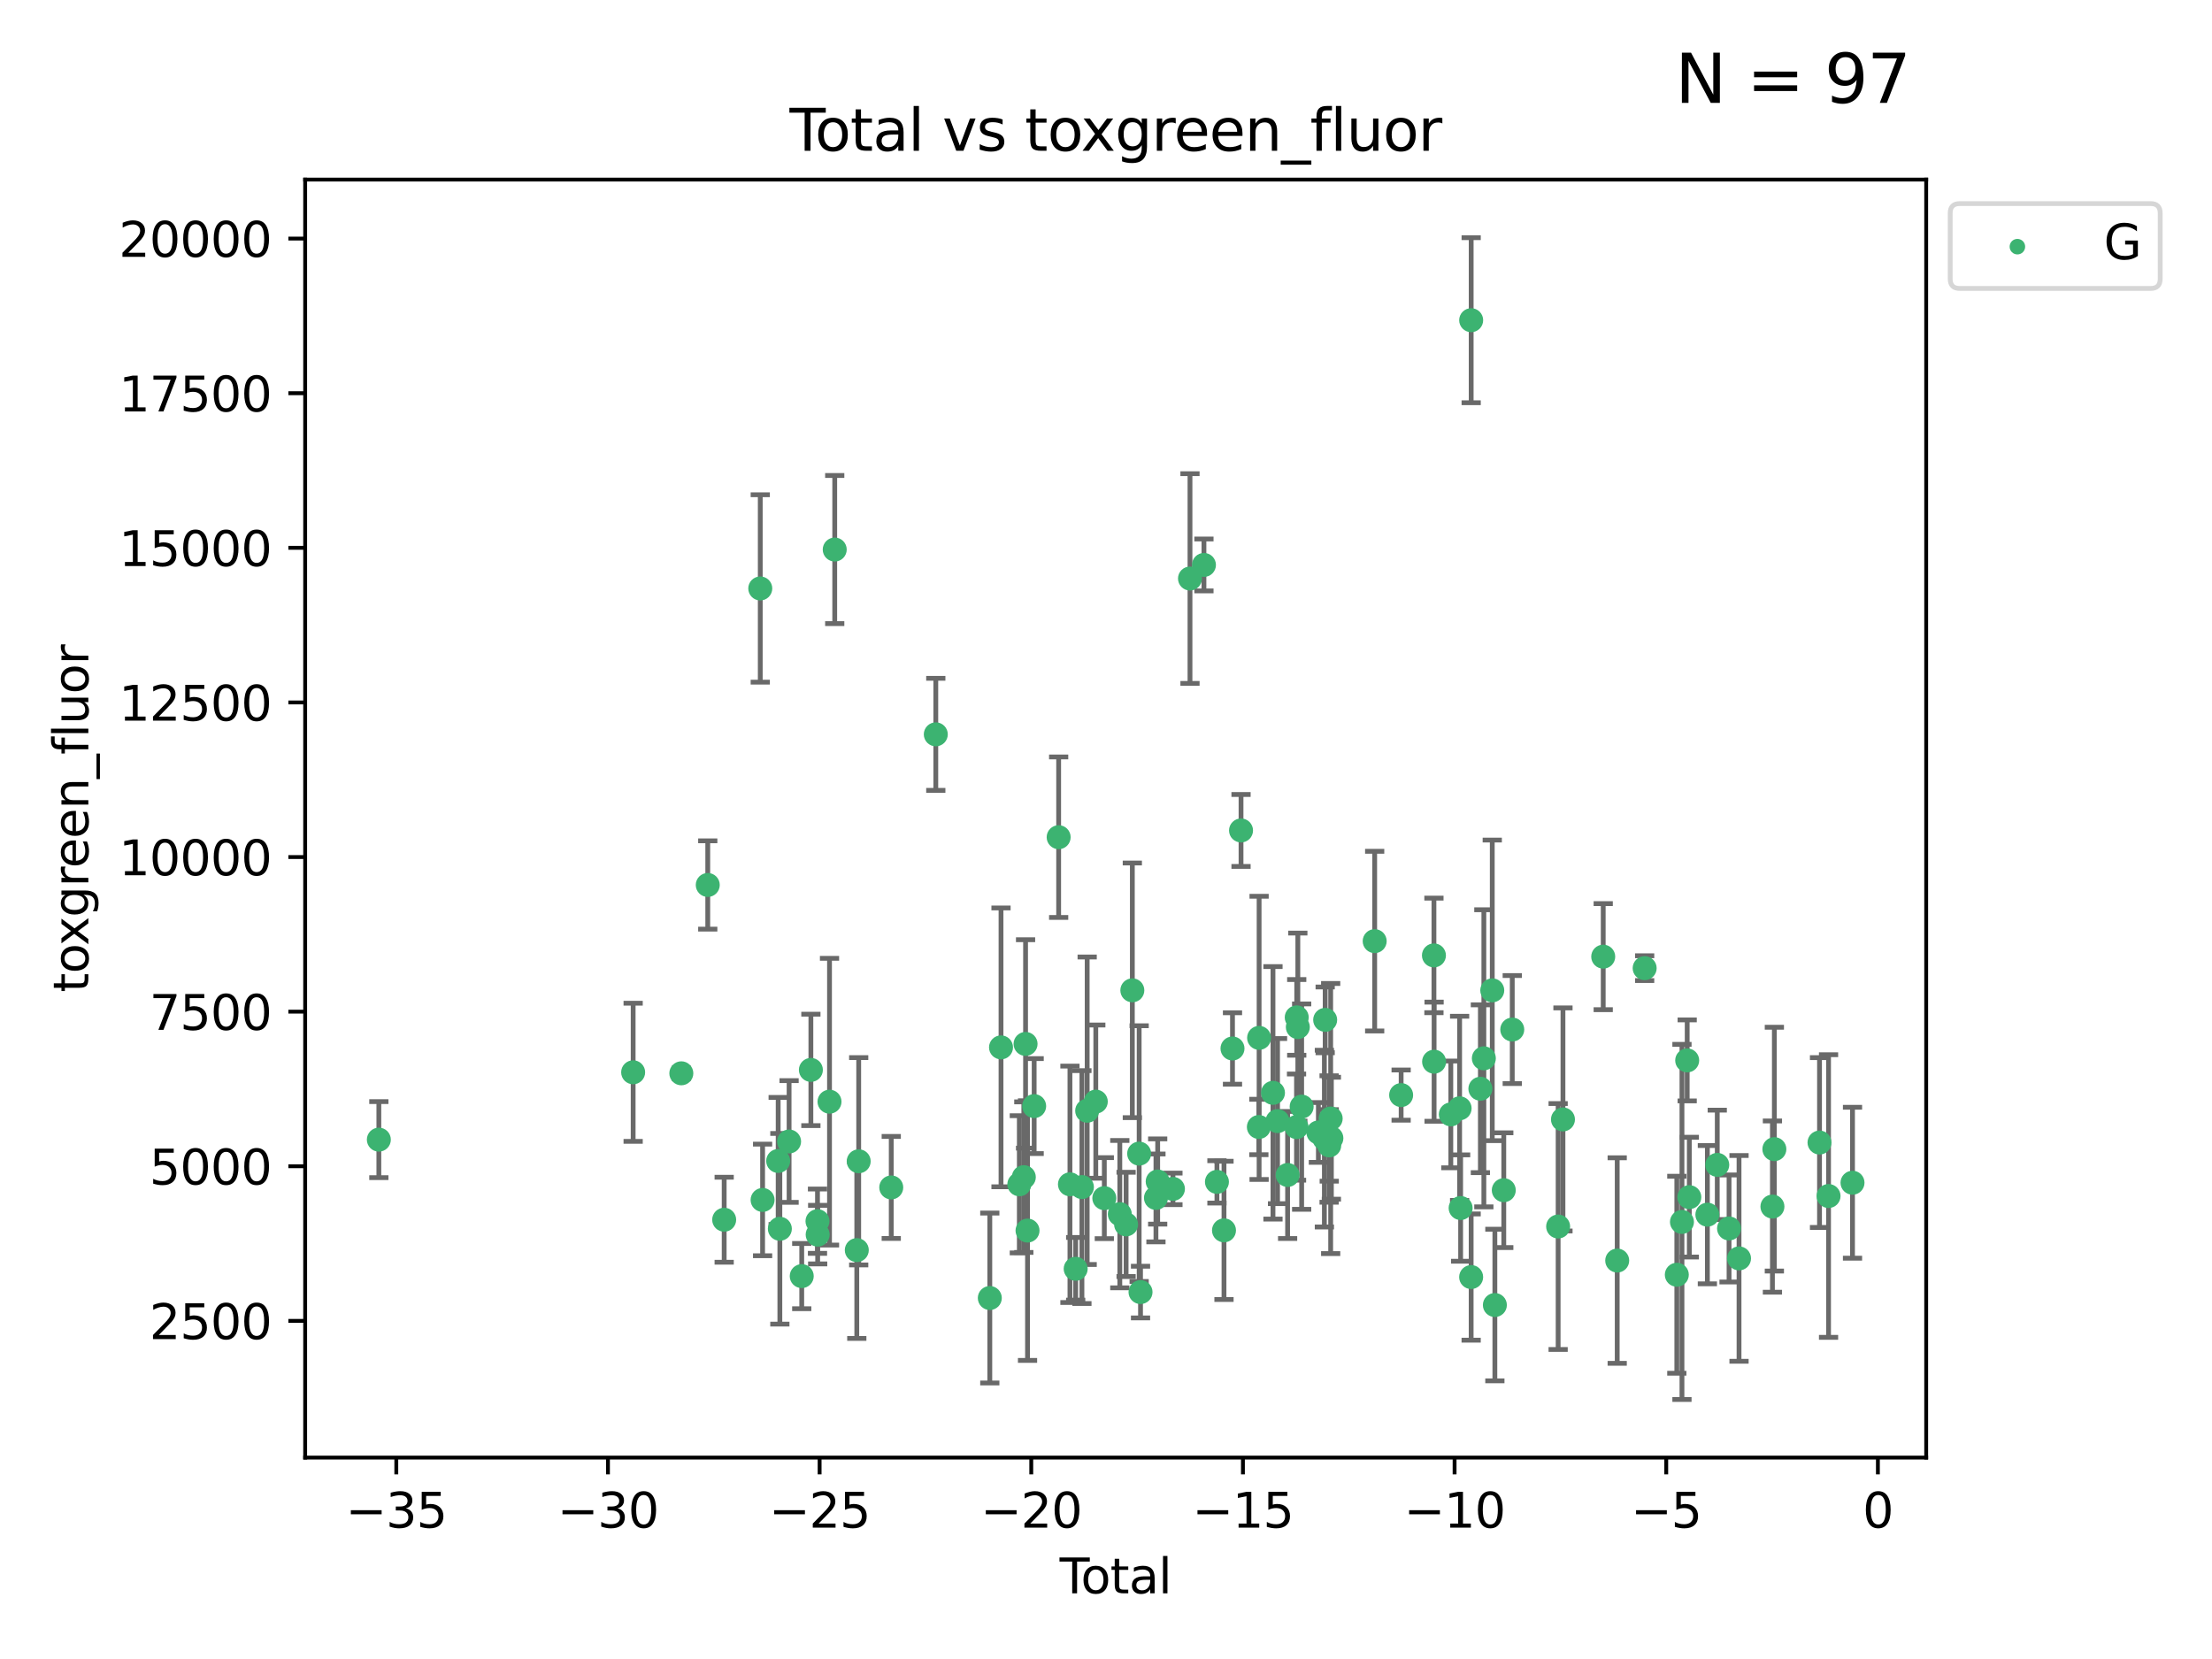<?xml version="1.0" encoding="utf-8" standalone="no"?>
<!DOCTYPE svg PUBLIC "-//W3C//DTD SVG 1.1//EN"
  "http://www.w3.org/Graphics/SVG/1.1/DTD/svg11.dtd">
<svg xmlns:xlink="http://www.w3.org/1999/xlink" width="460.8pt" height="345.6pt" viewBox="0 0 460.8 345.6" xmlns="http://www.w3.org/2000/svg" version="1.1">
 <defs>
  <style type="text/css">*{stroke-linejoin: round; stroke-linecap: butt}</style>
 </defs>
 <g id="figure_1">
  <g id="patch_1">
   <path d="M 0 345.6 
L 460.8 345.6 
L 460.8 0 
L 0 0 
z
" style="fill: #ffffff"/>
  </g>
  <g id="axes_1">
   <g id="patch_2">
    <path d="M 63.571 303.64 
L 401.26 303.64 
L 401.26 37.411 
L 63.571 37.411 
z
" style="fill: #ffffff"/>
   </g>
   <g id="PathCollection_1">
    <defs>
     <path id="m44621653b2" d="M 0 1.118 
C 0.297 1.118 0.581 1 0.791 0.791 
C 1 0.581 1.118 0.297 1.118 0 
C 1.118 -0.297 1 -0.581 0.791 -0.791 
C 0.581 -1 0.297 -1.118 0 -1.118 
C -0.297 -1.118 -0.581 -1 -0.791 -0.791 
C -1 -0.581 -1.118 -0.297 -1.118 0 
C -1.118 0.297 -1 0.581 -0.791 0.791 
C -0.581 1 -0.297 1.118 0 1.118 
z
" style="stroke: #3cb371"/>
    </defs>
    <g clip-path="url(#p6604a1b8c8)">
     <use xlink:href="#m44621653b2" x="78.921" y="237.407" style="fill: #3cb371; stroke: #3cb371"/>
     <use xlink:href="#m44621653b2" x="131.896" y="223.379" style="fill: #3cb371; stroke: #3cb371"/>
     <use xlink:href="#m44621653b2" x="141.933" y="223.589" style="fill: #3cb371; stroke: #3cb371"/>
     <use xlink:href="#m44621653b2" x="147.439" y="184.355" style="fill: #3cb371; stroke: #3cb371"/>
     <use xlink:href="#m44621653b2" x="150.859" y="254.091" style="fill: #3cb371; stroke: #3cb371"/>
     <use xlink:href="#m44621653b2" x="158.377" y="122.585" style="fill: #3cb371; stroke: #3cb371"/>
     <use xlink:href="#m44621653b2" x="158.863" y="249.969" style="fill: #3cb371; stroke: #3cb371"/>
     <use xlink:href="#m44621653b2" x="162.108" y="241.851" style="fill: #3cb371; stroke: #3cb371"/>
     <use xlink:href="#m44621653b2" x="162.459" y="255.979" style="fill: #3cb371; stroke: #3cb371"/>
     <use xlink:href="#m44621653b2" x="164.382" y="237.793" style="fill: #3cb371; stroke: #3cb371"/>
     <use xlink:href="#m44621653b2" x="167.017" y="265.837" style="fill: #3cb371; stroke: #3cb371"/>
     <use xlink:href="#m44621653b2" x="168.922" y="222.88" style="fill: #3cb371; stroke: #3cb371"/>
     <use xlink:href="#m44621653b2" x="170.298" y="254.396" style="fill: #3cb371; stroke: #3cb371"/>
     <use xlink:href="#m44621653b2" x="170.335" y="257.194" style="fill: #3cb371; stroke: #3cb371"/>
     <use xlink:href="#m44621653b2" x="172.802" y="229.5" style="fill: #3cb371; stroke: #3cb371"/>
     <use xlink:href="#m44621653b2" x="173.889" y="114.48" style="fill: #3cb371; stroke: #3cb371"/>
     <use xlink:href="#m44621653b2" x="178.486" y="260.421" style="fill: #3cb371; stroke: #3cb371"/>
     <use xlink:href="#m44621653b2" x="178.883" y="241.917" style="fill: #3cb371; stroke: #3cb371"/>
     <use xlink:href="#m44621653b2" x="185.663" y="247.364" style="fill: #3cb371; stroke: #3cb371"/>
     <use xlink:href="#m44621653b2" x="194.944" y="152.977" style="fill: #3cb371; stroke: #3cb371"/>
     <use xlink:href="#m44621653b2" x="206.195" y="270.401" style="fill: #3cb371; stroke: #3cb371"/>
     <use xlink:href="#m44621653b2" x="208.529" y="218.187" style="fill: #3cb371; stroke: #3cb371"/>
     <use xlink:href="#m44621653b2" x="212.345" y="246.712" style="fill: #3cb371; stroke: #3cb371"/>
     <use xlink:href="#m44621653b2" x="213.28" y="245.223" style="fill: #3cb371; stroke: #3cb371"/>
     <use xlink:href="#m44621653b2" x="213.644" y="217.469" style="fill: #3cb371; stroke: #3cb371"/>
     <use xlink:href="#m44621653b2" x="214.053" y="256.352" style="fill: #3cb371; stroke: #3cb371"/>
     <use xlink:href="#m44621653b2" x="215.434" y="230.422" style="fill: #3cb371; stroke: #3cb371"/>
     <use xlink:href="#m44621653b2" x="220.537" y="174.405" style="fill: #3cb371; stroke: #3cb371"/>
     <use xlink:href="#m44621653b2" x="222.889" y="246.713" style="fill: #3cb371; stroke: #3cb371"/>
     <use xlink:href="#m44621653b2" x="224.085" y="264.312" style="fill: #3cb371; stroke: #3cb371"/>
     <use xlink:href="#m44621653b2" x="225.384" y="247.29" style="fill: #3cb371; stroke: #3cb371"/>
     <use xlink:href="#m44621653b2" x="226.479" y="231.389" style="fill: #3cb371; stroke: #3cb371"/>
     <use xlink:href="#m44621653b2" x="228.274" y="229.487" style="fill: #3cb371; stroke: #3cb371"/>
     <use xlink:href="#m44621653b2" x="230.049" y="249.594" style="fill: #3cb371; stroke: #3cb371"/>
     <use xlink:href="#m44621653b2" x="233.277" y="252.93" style="fill: #3cb371; stroke: #3cb371"/>
     <use xlink:href="#m44621653b2" x="234.588" y="255.065" style="fill: #3cb371; stroke: #3cb371"/>
     <use xlink:href="#m44621653b2" x="235.886" y="206.302" style="fill: #3cb371; stroke: #3cb371"/>
     <use xlink:href="#m44621653b2" x="237.307" y="240.321" style="fill: #3cb371; stroke: #3cb371"/>
     <use xlink:href="#m44621653b2" x="237.592" y="269.163" style="fill: #3cb371; stroke: #3cb371"/>
     <use xlink:href="#m44621653b2" x="240.805" y="249.549" style="fill: #3cb371; stroke: #3cb371"/>
     <use xlink:href="#m44621653b2" x="241.166" y="246.127" style="fill: #3cb371; stroke: #3cb371"/>
     <use xlink:href="#m44621653b2" x="244.343" y="247.666" style="fill: #3cb371; stroke: #3cb371"/>
     <use xlink:href="#m44621653b2" x="247.897" y="120.517" style="fill: #3cb371; stroke: #3cb371"/>
     <use xlink:href="#m44621653b2" x="250.803" y="117.688" style="fill: #3cb371; stroke: #3cb371"/>
     <use xlink:href="#m44621653b2" x="253.51" y="246.206" style="fill: #3cb371; stroke: #3cb371"/>
     <use xlink:href="#m44621653b2" x="254.98" y="256.306" style="fill: #3cb371; stroke: #3cb371"/>
     <use xlink:href="#m44621653b2" x="256.751" y="218.419" style="fill: #3cb371; stroke: #3cb371"/>
     <use xlink:href="#m44621653b2" x="258.529" y="173" style="fill: #3cb371; stroke: #3cb371"/>
     <use xlink:href="#m44621653b2" x="262.244" y="234.775" style="fill: #3cb371; stroke: #3cb371"/>
     <use xlink:href="#m44621653b2" x="262.295" y="216.208" style="fill: #3cb371; stroke: #3cb371"/>
     <use xlink:href="#m44621653b2" x="265.185" y="227.657" style="fill: #3cb371; stroke: #3cb371"/>
     <use xlink:href="#m44621653b2" x="266.134" y="233.545" style="fill: #3cb371; stroke: #3cb371"/>
     <use xlink:href="#m44621653b2" x="268.232" y="244.771" style="fill: #3cb371; stroke: #3cb371"/>
     <use xlink:href="#m44621653b2" x="270.09" y="234.792" style="fill: #3cb371; stroke: #3cb371"/>
     <use xlink:href="#m44621653b2" x="270.133" y="211.941" style="fill: #3cb371; stroke: #3cb371"/>
     <use xlink:href="#m44621653b2" x="270.363" y="213.961" style="fill: #3cb371; stroke: #3cb371"/>
     <use xlink:href="#m44621653b2" x="271.159" y="230.53" style="fill: #3cb371; stroke: #3cb371"/>
     <use xlink:href="#m44621653b2" x="274.643" y="235.909" style="fill: #3cb371; stroke: #3cb371"/>
     <use xlink:href="#m44621653b2" x="275.894" y="237.19" style="fill: #3cb371; stroke: #3cb371"/>
     <use xlink:href="#m44621653b2" x="276.057" y="212.457" style="fill: #3cb371; stroke: #3cb371"/>
     <use xlink:href="#m44621653b2" x="276.879" y="237.274" style="fill: #3cb371; stroke: #3cb371"/>
     <use xlink:href="#m44621653b2" x="276.905" y="238.605" style="fill: #3cb371; stroke: #3cb371"/>
     <use xlink:href="#m44621653b2" x="277.203" y="233.01" style="fill: #3cb371; stroke: #3cb371"/>
     <use xlink:href="#m44621653b2" x="277.351" y="237.107" style="fill: #3cb371; stroke: #3cb371"/>
     <use xlink:href="#m44621653b2" x="286.371" y="196.055" style="fill: #3cb371; stroke: #3cb371"/>
     <use xlink:href="#m44621653b2" x="291.882" y="228.125" style="fill: #3cb371; stroke: #3cb371"/>
     <use xlink:href="#m44621653b2" x="298.715" y="199.028" style="fill: #3cb371; stroke: #3cb371"/>
     <use xlink:href="#m44621653b2" x="298.748" y="221.168" style="fill: #3cb371; stroke: #3cb371"/>
     <use xlink:href="#m44621653b2" x="302.232" y="232.148" style="fill: #3cb371; stroke: #3cb371"/>
     <use xlink:href="#m44621653b2" x="304.065" y="230.883" style="fill: #3cb371; stroke: #3cb371"/>
     <use xlink:href="#m44621653b2" x="304.276" y="251.656" style="fill: #3cb371; stroke: #3cb371"/>
     <use xlink:href="#m44621653b2" x="306.467" y="266.034" style="fill: #3cb371; stroke: #3cb371"/>
     <use xlink:href="#m44621653b2" x="306.472" y="66.705" style="fill: #3cb371; stroke: #3cb371"/>
     <use xlink:href="#m44621653b2" x="308.39" y="226.806" style="fill: #3cb371; stroke: #3cb371"/>
     <use xlink:href="#m44621653b2" x="309.113" y="220.466" style="fill: #3cb371; stroke: #3cb371"/>
     <use xlink:href="#m44621653b2" x="310.865" y="206.308" style="fill: #3cb371; stroke: #3cb371"/>
     <use xlink:href="#m44621653b2" x="311.409" y="271.861" style="fill: #3cb371; stroke: #3cb371"/>
     <use xlink:href="#m44621653b2" x="313.265" y="247.94" style="fill: #3cb371; stroke: #3cb371"/>
     <use xlink:href="#m44621653b2" x="315.031" y="214.473" style="fill: #3cb371; stroke: #3cb371"/>
     <use xlink:href="#m44621653b2" x="324.589" y="255.506" style="fill: #3cb371; stroke: #3cb371"/>
     <use xlink:href="#m44621653b2" x="325.594" y="233.197" style="fill: #3cb371; stroke: #3cb371"/>
     <use xlink:href="#m44621653b2" x="333.98" y="199.288" style="fill: #3cb371; stroke: #3cb371"/>
     <use xlink:href="#m44621653b2" x="336.894" y="262.597" style="fill: #3cb371; stroke: #3cb371"/>
     <use xlink:href="#m44621653b2" x="342.612" y="201.684" style="fill: #3cb371; stroke: #3cb371"/>
     <use xlink:href="#m44621653b2" x="349.311" y="265.553" style="fill: #3cb371; stroke: #3cb371"/>
     <use xlink:href="#m44621653b2" x="350.383" y="254.55" style="fill: #3cb371; stroke: #3cb371"/>
     <use xlink:href="#m44621653b2" x="351.473" y="220.902" style="fill: #3cb371; stroke: #3cb371"/>
     <use xlink:href="#m44621653b2" x="351.916" y="249.388" style="fill: #3cb371; stroke: #3cb371"/>
     <use xlink:href="#m44621653b2" x="355.679" y="253.037" style="fill: #3cb371; stroke: #3cb371"/>
     <use xlink:href="#m44621653b2" x="357.737" y="242.662" style="fill: #3cb371; stroke: #3cb371"/>
     <use xlink:href="#m44621653b2" x="360.192" y="255.913" style="fill: #3cb371; stroke: #3cb371"/>
     <use xlink:href="#m44621653b2" x="362.272" y="262.147" style="fill: #3cb371; stroke: #3cb371"/>
     <use xlink:href="#m44621653b2" x="369.229" y="251.351" style="fill: #3cb371; stroke: #3cb371"/>
     <use xlink:href="#m44621653b2" x="369.632" y="239.387" style="fill: #3cb371; stroke: #3cb371"/>
     <use xlink:href="#m44621653b2" x="379.038" y="238.013" style="fill: #3cb371; stroke: #3cb371"/>
     <use xlink:href="#m44621653b2" x="380.92" y="249.154" style="fill: #3cb371; stroke: #3cb371"/>
     <use xlink:href="#m44621653b2" x="385.911" y="246.385" style="fill: #3cb371; stroke: #3cb371"/>
    </g>
   </g>
   <g id="matplotlib.axis_1">
    <g id="xtick_1">
     <g id="line2d_1">
      <defs>
       <path id="mfb964bf325" d="M 0 0 
L 0 3.5 
" style="stroke: #000000; stroke-width: 0.8"/>
      </defs>
      <g>
       <use xlink:href="#mfb964bf325" x="82.556" y="303.64" style="stroke: #000000; stroke-width: 0.8"/>
      </g>
     </g>
     <g id="text_1">
      <!-- −35 -->
      <g transform="translate(72.003 318.238)scale(0.1 -0.1)">
       <defs>
        <path id="DejaVuSans-2212" d="M 678 2272 
L 4684 2272 
L 4684 1741 
L 678 1741 
L 678 2272 
z
" transform="scale(0.016)"/>
        <path id="DejaVuSans-33" d="M 2597 2516 
Q 3050 2419 3304 2112 
Q 3559 1806 3559 1356 
Q 3559 666 3084 287 
Q 2609 -91 1734 -91 
Q 1441 -91 1130 -33 
Q 819 25 488 141 
L 488 750 
Q 750 597 1062 519 
Q 1375 441 1716 441 
Q 2309 441 2620 675 
Q 2931 909 2931 1356 
Q 2931 1769 2642 2001 
Q 2353 2234 1838 2234 
L 1294 2234 
L 1294 2753 
L 1863 2753 
Q 2328 2753 2575 2939 
Q 2822 3125 2822 3475 
Q 2822 3834 2567 4026 
Q 2313 4219 1838 4219 
Q 1578 4219 1281 4162 
Q 984 4106 628 3988 
L 628 4550 
Q 988 4650 1302 4700 
Q 1616 4750 1894 4750 
Q 2613 4750 3031 4423 
Q 3450 4097 3450 3541 
Q 3450 3153 3228 2886 
Q 3006 2619 2597 2516 
z
" transform="scale(0.016)"/>
        <path id="DejaVuSans-35" d="M 691 4666 
L 3169 4666 
L 3169 4134 
L 1269 4134 
L 1269 2991 
Q 1406 3038 1543 3061 
Q 1681 3084 1819 3084 
Q 2600 3084 3056 2656 
Q 3513 2228 3513 1497 
Q 3513 744 3044 326 
Q 2575 -91 1722 -91 
Q 1428 -91 1123 -41 
Q 819 9 494 109 
L 494 744 
Q 775 591 1075 516 
Q 1375 441 1709 441 
Q 2250 441 2565 725 
Q 2881 1009 2881 1497 
Q 2881 1984 2565 2268 
Q 2250 2553 1709 2553 
Q 1456 2553 1204 2497 
Q 953 2441 691 2322 
L 691 4666 
z
" transform="scale(0.016)"/>
       </defs>
       <use xlink:href="#DejaVuSans-2212"/>
       <use xlink:href="#DejaVuSans-33" x="83.789"/>
       <use xlink:href="#DejaVuSans-35" x="147.412"/>
      </g>
     </g>
    </g>
    <g id="xtick_2">
     <g id="line2d_2">
      <g>
       <use xlink:href="#mfb964bf325" x="126.648" y="303.64" style="stroke: #000000; stroke-width: 0.8"/>
      </g>
     </g>
     <g id="text_2">
      <!-- −30 -->
      <g transform="translate(116.095 318.238)scale(0.1 -0.1)">
       <defs>
        <path id="DejaVuSans-30" d="M 2034 4250 
Q 1547 4250 1301 3770 
Q 1056 3291 1056 2328 
Q 1056 1369 1301 889 
Q 1547 409 2034 409 
Q 2525 409 2770 889 
Q 3016 1369 3016 2328 
Q 3016 3291 2770 3770 
Q 2525 4250 2034 4250 
z
M 2034 4750 
Q 2819 4750 3233 4129 
Q 3647 3509 3647 2328 
Q 3647 1150 3233 529 
Q 2819 -91 2034 -91 
Q 1250 -91 836 529 
Q 422 1150 422 2328 
Q 422 3509 836 4129 
Q 1250 4750 2034 4750 
z
" transform="scale(0.016)"/>
       </defs>
       <use xlink:href="#DejaVuSans-2212"/>
       <use xlink:href="#DejaVuSans-33" x="83.789"/>
       <use xlink:href="#DejaVuSans-30" x="147.412"/>
      </g>
     </g>
    </g>
    <g id="xtick_3">
     <g id="line2d_3">
      <g>
       <use xlink:href="#mfb964bf325" x="170.74" y="303.64" style="stroke: #000000; stroke-width: 0.8"/>
      </g>
     </g>
     <g id="text_3">
      <!-- −25 -->
      <g transform="translate(160.187 318.238)scale(0.1 -0.1)">
       <defs>
        <path id="DejaVuSans-32" d="M 1228 531 
L 3431 531 
L 3431 0 
L 469 0 
L 469 531 
Q 828 903 1448 1529 
Q 2069 2156 2228 2338 
Q 2531 2678 2651 2914 
Q 2772 3150 2772 3378 
Q 2772 3750 2511 3984 
Q 2250 4219 1831 4219 
Q 1534 4219 1204 4116 
Q 875 4013 500 3803 
L 500 4441 
Q 881 4594 1212 4672 
Q 1544 4750 1819 4750 
Q 2544 4750 2975 4387 
Q 3406 4025 3406 3419 
Q 3406 3131 3298 2873 
Q 3191 2616 2906 2266 
Q 2828 2175 2409 1742 
Q 1991 1309 1228 531 
z
" transform="scale(0.016)"/>
       </defs>
       <use xlink:href="#DejaVuSans-2212"/>
       <use xlink:href="#DejaVuSans-32" x="83.789"/>
       <use xlink:href="#DejaVuSans-35" x="147.412"/>
      </g>
     </g>
    </g>
    <g id="xtick_4">
     <g id="line2d_4">
      <g>
       <use xlink:href="#mfb964bf325" x="214.832" y="303.64" style="stroke: #000000; stroke-width: 0.8"/>
      </g>
     </g>
     <g id="text_4">
      <!-- −20 -->
      <g transform="translate(204.279 318.238)scale(0.1 -0.1)">
       <use xlink:href="#DejaVuSans-2212"/>
       <use xlink:href="#DejaVuSans-32" x="83.789"/>
       <use xlink:href="#DejaVuSans-30" x="147.412"/>
      </g>
     </g>
    </g>
    <g id="xtick_5">
     <g id="line2d_5">
      <g>
       <use xlink:href="#mfb964bf325" x="258.924" y="303.64" style="stroke: #000000; stroke-width: 0.8"/>
      </g>
     </g>
     <g id="text_5">
      <!-- −15 -->
      <g transform="translate(248.371 318.238)scale(0.1 -0.1)">
       <defs>
        <path id="DejaVuSans-31" d="M 794 531 
L 1825 531 
L 1825 4091 
L 703 3866 
L 703 4441 
L 1819 4666 
L 2450 4666 
L 2450 531 
L 3481 531 
L 3481 0 
L 794 0 
L 794 531 
z
" transform="scale(0.016)"/>
       </defs>
       <use xlink:href="#DejaVuSans-2212"/>
       <use xlink:href="#DejaVuSans-31" x="83.789"/>
       <use xlink:href="#DejaVuSans-35" x="147.412"/>
      </g>
     </g>
    </g>
    <g id="xtick_6">
     <g id="line2d_6">
      <g>
       <use xlink:href="#mfb964bf325" x="303.016" y="303.64" style="stroke: #000000; stroke-width: 0.8"/>
      </g>
     </g>
     <g id="text_6">
      <!-- −10 -->
      <g transform="translate(292.463 318.238)scale(0.1 -0.1)">
       <use xlink:href="#DejaVuSans-2212"/>
       <use xlink:href="#DejaVuSans-31" x="83.789"/>
       <use xlink:href="#DejaVuSans-30" x="147.412"/>
      </g>
     </g>
    </g>
    <g id="xtick_7">
     <g id="line2d_7">
      <g>
       <use xlink:href="#mfb964bf325" x="347.108" y="303.64" style="stroke: #000000; stroke-width: 0.8"/>
      </g>
     </g>
     <g id="text_7">
      <!-- −5 -->
      <g transform="translate(339.737 318.238)scale(0.1 -0.1)">
       <use xlink:href="#DejaVuSans-2212"/>
       <use xlink:href="#DejaVuSans-35" x="83.789"/>
      </g>
     </g>
    </g>
    <g id="xtick_8">
     <g id="line2d_8">
      <g>
       <use xlink:href="#mfb964bf325" x="391.2" y="303.64" style="stroke: #000000; stroke-width: 0.8"/>
      </g>
     </g>
     <g id="text_8">
      <!-- 0 -->
      <g transform="translate(388.018 318.238)scale(0.1 -0.1)">
       <use xlink:href="#DejaVuSans-30"/>
      </g>
     </g>
    </g>
    <g id="text_9">
     <!-- Total -->
     <g transform="translate(220.739 331.917)scale(0.1 -0.1)">
      <defs>
       <path id="DejaVuSans-54" d="M -19 4666 
L 3928 4666 
L 3928 4134 
L 2272 4134 
L 2272 0 
L 1638 0 
L 1638 4134 
L -19 4134 
L -19 4666 
z
" transform="scale(0.016)"/>
       <path id="DejaVuSans-6f" d="M 1959 3097 
Q 1497 3097 1228 2736 
Q 959 2375 959 1747 
Q 959 1119 1226 758 
Q 1494 397 1959 397 
Q 2419 397 2687 759 
Q 2956 1122 2956 1747 
Q 2956 2369 2687 2733 
Q 2419 3097 1959 3097 
z
M 1959 3584 
Q 2709 3584 3137 3096 
Q 3566 2609 3566 1747 
Q 3566 888 3137 398 
Q 2709 -91 1959 -91 
Q 1206 -91 779 398 
Q 353 888 353 1747 
Q 353 2609 779 3096 
Q 1206 3584 1959 3584 
z
" transform="scale(0.016)"/>
       <path id="DejaVuSans-74" d="M 1172 4494 
L 1172 3500 
L 2356 3500 
L 2356 3053 
L 1172 3053 
L 1172 1153 
Q 1172 725 1289 603 
Q 1406 481 1766 481 
L 2356 481 
L 2356 0 
L 1766 0 
Q 1100 0 847 248 
Q 594 497 594 1153 
L 594 3053 
L 172 3053 
L 172 3500 
L 594 3500 
L 594 4494 
L 1172 4494 
z
" transform="scale(0.016)"/>
       <path id="DejaVuSans-61" d="M 2194 1759 
Q 1497 1759 1228 1600 
Q 959 1441 959 1056 
Q 959 750 1161 570 
Q 1363 391 1709 391 
Q 2188 391 2477 730 
Q 2766 1069 2766 1631 
L 2766 1759 
L 2194 1759 
z
M 3341 1997 
L 3341 0 
L 2766 0 
L 2766 531 
Q 2569 213 2275 61 
Q 1981 -91 1556 -91 
Q 1019 -91 701 211 
Q 384 513 384 1019 
Q 384 1609 779 1909 
Q 1175 2209 1959 2209 
L 2766 2209 
L 2766 2266 
Q 2766 2663 2505 2880 
Q 2244 3097 1772 3097 
Q 1472 3097 1187 3025 
Q 903 2953 641 2809 
L 641 3341 
Q 956 3463 1253 3523 
Q 1550 3584 1831 3584 
Q 2591 3584 2966 3190 
Q 3341 2797 3341 1997 
z
" transform="scale(0.016)"/>
       <path id="DejaVuSans-6c" d="M 603 4863 
L 1178 4863 
L 1178 0 
L 603 0 
L 603 4863 
z
" transform="scale(0.016)"/>
      </defs>
      <use xlink:href="#DejaVuSans-54"/>
      <use xlink:href="#DejaVuSans-6f" x="44.084"/>
      <use xlink:href="#DejaVuSans-74" x="105.266"/>
      <use xlink:href="#DejaVuSans-61" x="144.475"/>
      <use xlink:href="#DejaVuSans-6c" x="205.754"/>
     </g>
    </g>
   </g>
   <g id="matplotlib.axis_2">
    <g id="ytick_1">
     <g id="line2d_9">
      <defs>
       <path id="m326afe333b" d="M 0 0 
L -3.5 0 
" style="stroke: #000000; stroke-width: 0.8"/>
      </defs>
      <g>
       <use xlink:href="#m326afe333b" x="63.571" y="275.157" style="stroke: #000000; stroke-width: 0.8"/>
      </g>
     </g>
     <g id="text_10">
      <!-- 2500 -->
      <g transform="translate(31.121 278.956)scale(0.1 -0.1)">
       <use xlink:href="#DejaVuSans-32"/>
       <use xlink:href="#DejaVuSans-35" x="63.623"/>
       <use xlink:href="#DejaVuSans-30" x="127.246"/>
       <use xlink:href="#DejaVuSans-30" x="190.869"/>
      </g>
     </g>
    </g>
    <g id="ytick_2">
     <g id="line2d_10">
      <g>
       <use xlink:href="#m326afe333b" x="63.571" y="242.95" style="stroke: #000000; stroke-width: 0.8"/>
      </g>
     </g>
     <g id="text_11">
      <!-- 5000 -->
      <g transform="translate(31.121 246.749)scale(0.1 -0.1)">
       <use xlink:href="#DejaVuSans-35"/>
       <use xlink:href="#DejaVuSans-30" x="63.623"/>
       <use xlink:href="#DejaVuSans-30" x="127.246"/>
       <use xlink:href="#DejaVuSans-30" x="190.869"/>
      </g>
     </g>
    </g>
    <g id="ytick_3">
     <g id="line2d_11">
      <g>
       <use xlink:href="#m326afe333b" x="63.571" y="210.742" style="stroke: #000000; stroke-width: 0.8"/>
      </g>
     </g>
     <g id="text_12">
      <!-- 7500 -->
      <g transform="translate(31.121 214.541)scale(0.1 -0.1)">
       <defs>
        <path id="DejaVuSans-37" d="M 525 4666 
L 3525 4666 
L 3525 4397 
L 1831 0 
L 1172 0 
L 2766 4134 
L 525 4134 
L 525 4666 
z
" transform="scale(0.016)"/>
       </defs>
       <use xlink:href="#DejaVuSans-37"/>
       <use xlink:href="#DejaVuSans-35" x="63.623"/>
       <use xlink:href="#DejaVuSans-30" x="127.246"/>
       <use xlink:href="#DejaVuSans-30" x="190.869"/>
      </g>
     </g>
    </g>
    <g id="ytick_4">
     <g id="line2d_12">
      <g>
       <use xlink:href="#m326afe333b" x="63.571" y="178.534" style="stroke: #000000; stroke-width: 0.8"/>
      </g>
     </g>
     <g id="text_13">
      <!-- 10000 -->
      <g transform="translate(24.759 182.334)scale(0.1 -0.1)">
       <use xlink:href="#DejaVuSans-31"/>
       <use xlink:href="#DejaVuSans-30" x="63.623"/>
       <use xlink:href="#DejaVuSans-30" x="127.246"/>
       <use xlink:href="#DejaVuSans-30" x="190.869"/>
       <use xlink:href="#DejaVuSans-30" x="254.492"/>
      </g>
     </g>
    </g>
    <g id="ytick_5">
     <g id="line2d_13">
      <g>
       <use xlink:href="#m326afe333b" x="63.571" y="146.327" style="stroke: #000000; stroke-width: 0.8"/>
      </g>
     </g>
     <g id="text_14">
      <!-- 12500 -->
      <g transform="translate(24.759 150.126)scale(0.1 -0.1)">
       <use xlink:href="#DejaVuSans-31"/>
       <use xlink:href="#DejaVuSans-32" x="63.623"/>
       <use xlink:href="#DejaVuSans-35" x="127.246"/>
       <use xlink:href="#DejaVuSans-30" x="190.869"/>
       <use xlink:href="#DejaVuSans-30" x="254.492"/>
      </g>
     </g>
    </g>
    <g id="ytick_6">
     <g id="line2d_14">
      <g>
       <use xlink:href="#m326afe333b" x="63.571" y="114.119" style="stroke: #000000; stroke-width: 0.8"/>
      </g>
     </g>
     <g id="text_15">
      <!-- 15000 -->
      <g transform="translate(24.759 117.918)scale(0.1 -0.1)">
       <use xlink:href="#DejaVuSans-31"/>
       <use xlink:href="#DejaVuSans-35" x="63.623"/>
       <use xlink:href="#DejaVuSans-30" x="127.246"/>
       <use xlink:href="#DejaVuSans-30" x="190.869"/>
       <use xlink:href="#DejaVuSans-30" x="254.492"/>
      </g>
     </g>
    </g>
    <g id="ytick_7">
     <g id="line2d_15">
      <g>
       <use xlink:href="#m326afe333b" x="63.571" y="81.912" style="stroke: #000000; stroke-width: 0.8"/>
      </g>
     </g>
     <g id="text_16">
      <!-- 17500 -->
      <g transform="translate(24.759 85.711)scale(0.1 -0.1)">
       <use xlink:href="#DejaVuSans-31"/>
       <use xlink:href="#DejaVuSans-37" x="63.623"/>
       <use xlink:href="#DejaVuSans-35" x="127.246"/>
       <use xlink:href="#DejaVuSans-30" x="190.869"/>
       <use xlink:href="#DejaVuSans-30" x="254.492"/>
      </g>
     </g>
    </g>
    <g id="ytick_8">
     <g id="line2d_16">
      <g>
       <use xlink:href="#m326afe333b" x="63.571" y="49.704" style="stroke: #000000; stroke-width: 0.8"/>
      </g>
     </g>
     <g id="text_17">
      <!-- 20000 -->
      <g transform="translate(24.759 53.503)scale(0.1 -0.1)">
       <use xlink:href="#DejaVuSans-32"/>
       <use xlink:href="#DejaVuSans-30" x="63.623"/>
       <use xlink:href="#DejaVuSans-30" x="127.246"/>
       <use xlink:href="#DejaVuSans-30" x="190.869"/>
       <use xlink:href="#DejaVuSans-30" x="254.492"/>
      </g>
     </g>
    </g>
    <g id="text_18">
     <!-- toxgreen_fluor -->
     <g transform="translate(18.401 206.72)rotate(-90)scale(0.1 -0.1)">
      <defs>
       <path id="DejaVuSans-78" d="M 3513 3500 
L 2247 1797 
L 3578 0 
L 2900 0 
L 1881 1375 
L 863 0 
L 184 0 
L 1544 1831 
L 300 3500 
L 978 3500 
L 1906 2253 
L 2834 3500 
L 3513 3500 
z
" transform="scale(0.016)"/>
       <path id="DejaVuSans-67" d="M 2906 1791 
Q 2906 2416 2648 2759 
Q 2391 3103 1925 3103 
Q 1463 3103 1205 2759 
Q 947 2416 947 1791 
Q 947 1169 1205 825 
Q 1463 481 1925 481 
Q 2391 481 2648 825 
Q 2906 1169 2906 1791 
z
M 3481 434 
Q 3481 -459 3084 -895 
Q 2688 -1331 1869 -1331 
Q 1566 -1331 1297 -1286 
Q 1028 -1241 775 -1147 
L 775 -588 
Q 1028 -725 1275 -790 
Q 1522 -856 1778 -856 
Q 2344 -856 2625 -561 
Q 2906 -266 2906 331 
L 2906 616 
Q 2728 306 2450 153 
Q 2172 0 1784 0 
Q 1141 0 747 490 
Q 353 981 353 1791 
Q 353 2603 747 3093 
Q 1141 3584 1784 3584 
Q 2172 3584 2450 3431 
Q 2728 3278 2906 2969 
L 2906 3500 
L 3481 3500 
L 3481 434 
z
" transform="scale(0.016)"/>
       <path id="DejaVuSans-72" d="M 2631 2963 
Q 2534 3019 2420 3045 
Q 2306 3072 2169 3072 
Q 1681 3072 1420 2755 
Q 1159 2438 1159 1844 
L 1159 0 
L 581 0 
L 581 3500 
L 1159 3500 
L 1159 2956 
Q 1341 3275 1631 3429 
Q 1922 3584 2338 3584 
Q 2397 3584 2469 3576 
Q 2541 3569 2628 3553 
L 2631 2963 
z
" transform="scale(0.016)"/>
       <path id="DejaVuSans-65" d="M 3597 1894 
L 3597 1613 
L 953 1613 
Q 991 1019 1311 708 
Q 1631 397 2203 397 
Q 2534 397 2845 478 
Q 3156 559 3463 722 
L 3463 178 
Q 3153 47 2828 -22 
Q 2503 -91 2169 -91 
Q 1331 -91 842 396 
Q 353 884 353 1716 
Q 353 2575 817 3079 
Q 1281 3584 2069 3584 
Q 2775 3584 3186 3129 
Q 3597 2675 3597 1894 
z
M 3022 2063 
Q 3016 2534 2758 2815 
Q 2500 3097 2075 3097 
Q 1594 3097 1305 2825 
Q 1016 2553 972 2059 
L 3022 2063 
z
" transform="scale(0.016)"/>
       <path id="DejaVuSans-6e" d="M 3513 2113 
L 3513 0 
L 2938 0 
L 2938 2094 
Q 2938 2591 2744 2837 
Q 2550 3084 2163 3084 
Q 1697 3084 1428 2787 
Q 1159 2491 1159 1978 
L 1159 0 
L 581 0 
L 581 3500 
L 1159 3500 
L 1159 2956 
Q 1366 3272 1645 3428 
Q 1925 3584 2291 3584 
Q 2894 3584 3203 3211 
Q 3513 2838 3513 2113 
z
" transform="scale(0.016)"/>
       <path id="DejaVuSans-5f" d="M 3263 -1063 
L 3263 -1509 
L -63 -1509 
L -63 -1063 
L 3263 -1063 
z
" transform="scale(0.016)"/>
       <path id="DejaVuSans-66" d="M 2375 4863 
L 2375 4384 
L 1825 4384 
Q 1516 4384 1395 4259 
Q 1275 4134 1275 3809 
L 1275 3500 
L 2222 3500 
L 2222 3053 
L 1275 3053 
L 1275 0 
L 697 0 
L 697 3053 
L 147 3053 
L 147 3500 
L 697 3500 
L 697 3744 
Q 697 4328 969 4595 
Q 1241 4863 1831 4863 
L 2375 4863 
z
" transform="scale(0.016)"/>
       <path id="DejaVuSans-75" d="M 544 1381 
L 544 3500 
L 1119 3500 
L 1119 1403 
Q 1119 906 1312 657 
Q 1506 409 1894 409 
Q 2359 409 2629 706 
Q 2900 1003 2900 1516 
L 2900 3500 
L 3475 3500 
L 3475 0 
L 2900 0 
L 2900 538 
Q 2691 219 2414 64 
Q 2138 -91 1772 -91 
Q 1169 -91 856 284 
Q 544 659 544 1381 
z
M 1991 3584 
L 1991 3584 
z
" transform="scale(0.016)"/>
      </defs>
      <use xlink:href="#DejaVuSans-74"/>
      <use xlink:href="#DejaVuSans-6f" x="39.209"/>
      <use xlink:href="#DejaVuSans-78" x="97.266"/>
      <use xlink:href="#DejaVuSans-67" x="156.445"/>
      <use xlink:href="#DejaVuSans-72" x="219.922"/>
      <use xlink:href="#DejaVuSans-65" x="258.785"/>
      <use xlink:href="#DejaVuSans-65" x="320.309"/>
      <use xlink:href="#DejaVuSans-6e" x="381.832"/>
      <use xlink:href="#DejaVuSans-5f" x="445.211"/>
      <use xlink:href="#DejaVuSans-66" x="495.211"/>
      <use xlink:href="#DejaVuSans-6c" x="530.416"/>
      <use xlink:href="#DejaVuSans-75" x="558.199"/>
      <use xlink:href="#DejaVuSans-6f" x="621.578"/>
      <use xlink:href="#DejaVuSans-72" x="682.76"/>
     </g>
    </g>
   </g>
   <g id="LineCollection_1">
    <path d="M 78.921 245.328 
L 78.921 229.486 
" clip-path="url(#p6604a1b8c8)" style="fill: none; stroke: #696969"/>
    <path d="M 131.896 237.769 
L 131.896 208.989 
" clip-path="url(#p6604a1b8c8)" style="fill: none; stroke: #696969"/>
    <path d="M 141.933 224.683 
L 141.933 222.494 
" clip-path="url(#p6604a1b8c8)" style="fill: none; stroke: #696969"/>
    <path d="M 147.439 193.552 
L 147.439 175.159 
" clip-path="url(#p6604a1b8c8)" style="fill: none; stroke: #696969"/>
    <path d="M 150.859 262.946 
L 150.859 245.236 
" clip-path="url(#p6604a1b8c8)" style="fill: none; stroke: #696969"/>
    <path d="M 158.377 142.103 
L 158.377 103.067 
" clip-path="url(#p6604a1b8c8)" style="fill: none; stroke: #696969"/>
    <path d="M 158.863 261.593 
L 158.863 238.346 
" clip-path="url(#p6604a1b8c8)" style="fill: none; stroke: #696969"/>
    <path d="M 162.108 255.087 
L 162.108 228.615 
" clip-path="url(#p6604a1b8c8)" style="fill: none; stroke: #696969"/>
    <path d="M 162.459 275.836 
L 162.459 236.122 
" clip-path="url(#p6604a1b8c8)" style="fill: none; stroke: #696969"/>
    <path d="M 164.382 250.471 
L 164.382 225.115 
" clip-path="url(#p6604a1b8c8)" style="fill: none; stroke: #696969"/>
    <path d="M 167.017 272.631 
L 167.017 259.042 
" clip-path="url(#p6604a1b8c8)" style="fill: none; stroke: #696969"/>
    <path d="M 168.922 234.487 
L 168.922 211.274 
" clip-path="url(#p6604a1b8c8)" style="fill: none; stroke: #696969"/>
    <path d="M 170.298 261.097 
L 170.298 247.694 
" clip-path="url(#p6604a1b8c8)" style="fill: none; stroke: #696969"/>
    <path d="M 170.335 263.296 
L 170.335 251.092 
" clip-path="url(#p6604a1b8c8)" style="fill: none; stroke: #696969"/>
    <path d="M 172.802 259.366 
L 172.802 199.634 
" clip-path="url(#p6604a1b8c8)" style="fill: none; stroke: #696969"/>
    <path d="M 173.889 129.907 
L 173.889 99.054 
" clip-path="url(#p6604a1b8c8)" style="fill: none; stroke: #696969"/>
    <path d="M 178.486 278.819 
L 178.486 242.024 
" clip-path="url(#p6604a1b8c8)" style="fill: none; stroke: #696969"/>
    <path d="M 178.883 263.513 
L 178.883 220.32 
" clip-path="url(#p6604a1b8c8)" style="fill: none; stroke: #696969"/>
    <path d="M 185.663 257.989 
L 185.663 236.74 
" clip-path="url(#p6604a1b8c8)" style="fill: none; stroke: #696969"/>
    <path d="M 194.944 164.649 
L 194.944 141.305 
" clip-path="url(#p6604a1b8c8)" style="fill: none; stroke: #696969"/>
    <path d="M 206.195 288.099 
L 206.195 252.703 
" clip-path="url(#p6604a1b8c8)" style="fill: none; stroke: #696969"/>
    <path d="M 208.529 247.229 
L 208.529 189.144 
" clip-path="url(#p6604a1b8c8)" style="fill: none; stroke: #696969"/>
    <path d="M 212.345 261.004 
L 212.345 232.419 
" clip-path="url(#p6604a1b8c8)" style="fill: none; stroke: #696969"/>
    <path d="M 213.28 260.904 
L 213.28 229.542 
" clip-path="url(#p6604a1b8c8)" style="fill: none; stroke: #696969"/>
    <path d="M 213.644 239.177 
L 213.644 195.761 
" clip-path="url(#p6604a1b8c8)" style="fill: none; stroke: #696969"/>
    <path d="M 214.053 283.397 
L 214.053 229.307 
" clip-path="url(#p6604a1b8c8)" style="fill: none; stroke: #696969"/>
    <path d="M 215.434 240.314 
L 215.434 220.53 
" clip-path="url(#p6604a1b8c8)" style="fill: none; stroke: #696969"/>
    <path d="M 220.537 191.122 
L 220.537 157.687 
" clip-path="url(#p6604a1b8c8)" style="fill: none; stroke: #696969"/>
    <path d="M 222.889 271.335 
L 222.889 222.09 
" clip-path="url(#p6604a1b8c8)" style="fill: none; stroke: #696969"/>
    <path d="M 224.085 270.84 
L 224.085 257.784 
" clip-path="url(#p6604a1b8c8)" style="fill: none; stroke: #696969"/>
    <path d="M 225.384 271.549 
L 225.384 223.032 
" clip-path="url(#p6604a1b8c8)" style="fill: none; stroke: #696969"/>
    <path d="M 226.479 263.418 
L 226.479 199.361 
" clip-path="url(#p6604a1b8c8)" style="fill: none; stroke: #696969"/>
    <path d="M 228.274 245.445 
L 228.274 213.528 
" clip-path="url(#p6604a1b8c8)" style="fill: none; stroke: #696969"/>
    <path d="M 230.049 258.029 
L 230.049 241.16 
" clip-path="url(#p6604a1b8c8)" style="fill: none; stroke: #696969"/>
    <path d="M 233.277 268.275 
L 233.277 237.584 
" clip-path="url(#p6604a1b8c8)" style="fill: none; stroke: #696969"/>
    <path d="M 234.588 265.924 
L 234.588 244.206 
" clip-path="url(#p6604a1b8c8)" style="fill: none; stroke: #696969"/>
    <path d="M 235.886 232.825 
L 235.886 179.779 
" clip-path="url(#p6604a1b8c8)" style="fill: none; stroke: #696969"/>
    <path d="M 237.307 266.957 
L 237.307 213.686 
" clip-path="url(#p6604a1b8c8)" style="fill: none; stroke: #696969"/>
    <path d="M 237.592 274.548 
L 237.592 263.777 
" clip-path="url(#p6604a1b8c8)" style="fill: none; stroke: #696969"/>
    <path d="M 240.805 258.703 
L 240.805 240.395 
" clip-path="url(#p6604a1b8c8)" style="fill: none; stroke: #696969"/>
    <path d="M 241.166 255.007 
L 241.166 237.247 
" clip-path="url(#p6604a1b8c8)" style="fill: none; stroke: #696969"/>
    <path d="M 244.343 250.954 
L 244.343 244.377 
" clip-path="url(#p6604a1b8c8)" style="fill: none; stroke: #696969"/>
    <path d="M 247.897 142.36 
L 247.897 98.675 
" clip-path="url(#p6604a1b8c8)" style="fill: none; stroke: #696969"/>
    <path d="M 250.803 123.094 
L 250.803 112.283 
" clip-path="url(#p6604a1b8c8)" style="fill: none; stroke: #696969"/>
    <path d="M 253.51 250.617 
L 253.51 241.795 
" clip-path="url(#p6604a1b8c8)" style="fill: none; stroke: #696969"/>
    <path d="M 254.98 270.705 
L 254.98 241.908 
" clip-path="url(#p6604a1b8c8)" style="fill: none; stroke: #696969"/>
    <path d="M 256.751 225.859 
L 256.751 210.979 
" clip-path="url(#p6604a1b8c8)" style="fill: none; stroke: #696969"/>
    <path d="M 258.529 180.494 
L 258.529 165.506 
" clip-path="url(#p6604a1b8c8)" style="fill: none; stroke: #696969"/>
    <path d="M 262.244 240.548 
L 262.244 229.001 
" clip-path="url(#p6604a1b8c8)" style="fill: none; stroke: #696969"/>
    <path d="M 262.295 245.703 
L 262.295 186.713 
" clip-path="url(#p6604a1b8c8)" style="fill: none; stroke: #696969"/>
    <path d="M 265.185 253.958 
L 265.185 201.356 
" clip-path="url(#p6604a1b8c8)" style="fill: none; stroke: #696969"/>
    <path d="M 266.134 250.742 
L 266.134 216.348 
" clip-path="url(#p6604a1b8c8)" style="fill: none; stroke: #696969"/>
    <path d="M 268.232 258.008 
L 268.232 231.533 
" clip-path="url(#p6604a1b8c8)" style="fill: none; stroke: #696969"/>
    <path d="M 270.09 245.852 
L 270.09 223.733 
" clip-path="url(#p6604a1b8c8)" style="fill: none; stroke: #696969"/>
    <path d="M 270.133 219.825 
L 270.133 204.056 
" clip-path="url(#p6604a1b8c8)" style="fill: none; stroke: #696969"/>
    <path d="M 270.363 233.542 
L 270.363 194.379 
" clip-path="url(#p6604a1b8c8)" style="fill: none; stroke: #696969"/>
    <path d="M 271.159 251.92 
L 271.159 209.139 
" clip-path="url(#p6604a1b8c8)" style="fill: none; stroke: #696969"/>
    <path d="M 274.643 242.14 
L 274.643 229.679 
" clip-path="url(#p6604a1b8c8)" style="fill: none; stroke: #696969"/>
    <path d="M 275.894 255.603 
L 275.894 218.778 
" clip-path="url(#p6604a1b8c8)" style="fill: none; stroke: #696969"/>
    <path d="M 276.057 219.304 
L 276.057 205.609 
" clip-path="url(#p6604a1b8c8)" style="fill: none; stroke: #696969"/>
    <path d="M 276.879 250.444 
L 276.879 224.103 
" clip-path="url(#p6604a1b8c8)" style="fill: none; stroke: #696969"/>
    <path d="M 276.905 246.058 
L 276.905 231.152 
" clip-path="url(#p6604a1b8c8)" style="fill: none; stroke: #696969"/>
    <path d="M 277.203 261.145 
L 277.203 204.876 
" clip-path="url(#p6604a1b8c8)" style="fill: none; stroke: #696969"/>
    <path d="M 277.351 249.807 
L 277.351 224.408 
" clip-path="url(#p6604a1b8c8)" style="fill: none; stroke: #696969"/>
    <path d="M 286.371 214.769 
L 286.371 177.34 
" clip-path="url(#p6604a1b8c8)" style="fill: none; stroke: #696969"/>
    <path d="M 291.882 233.353 
L 291.882 222.897 
" clip-path="url(#p6604a1b8c8)" style="fill: none; stroke: #696969"/>
    <path d="M 298.715 210.959 
L 298.715 187.097 
" clip-path="url(#p6604a1b8c8)" style="fill: none; stroke: #696969"/>
    <path d="M 298.748 233.576 
L 298.748 208.76 
" clip-path="url(#p6604a1b8c8)" style="fill: none; stroke: #696969"/>
    <path d="M 302.232 243.269 
L 302.232 221.028 
" clip-path="url(#p6604a1b8c8)" style="fill: none; stroke: #696969"/>
    <path d="M 304.065 250.065 
L 304.065 211.702 
" clip-path="url(#p6604a1b8c8)" style="fill: none; stroke: #696969"/>
    <path d="M 304.276 262.735 
L 304.276 240.578 
" clip-path="url(#p6604a1b8c8)" style="fill: none; stroke: #696969"/>
    <path d="M 306.467 279.182 
L 306.467 252.887 
" clip-path="url(#p6604a1b8c8)" style="fill: none; stroke: #696969"/>
    <path d="M 306.472 83.897 
L 306.472 49.513 
" clip-path="url(#p6604a1b8c8)" style="fill: none; stroke: #696969"/>
    <path d="M 308.39 244.285 
L 308.39 209.326 
" clip-path="url(#p6604a1b8c8)" style="fill: none; stroke: #696969"/>
    <path d="M 309.113 251.413 
L 309.113 189.519 
" clip-path="url(#p6604a1b8c8)" style="fill: none; stroke: #696969"/>
    <path d="M 310.865 237.621 
L 310.865 174.996 
" clip-path="url(#p6604a1b8c8)" style="fill: none; stroke: #696969"/>
    <path d="M 311.409 287.652 
L 311.409 256.07 
" clip-path="url(#p6604a1b8c8)" style="fill: none; stroke: #696969"/>
    <path d="M 313.265 259.893 
L 313.265 235.987 
" clip-path="url(#p6604a1b8c8)" style="fill: none; stroke: #696969"/>
    <path d="M 315.031 225.723 
L 315.031 203.223 
" clip-path="url(#p6604a1b8c8)" style="fill: none; stroke: #696969"/>
    <path d="M 324.589 281.117 
L 324.589 229.894 
" clip-path="url(#p6604a1b8c8)" style="fill: none; stroke: #696969"/>
    <path d="M 325.594 256.429 
L 325.594 209.966 
" clip-path="url(#p6604a1b8c8)" style="fill: none; stroke: #696969"/>
    <path d="M 333.98 210.335 
L 333.98 188.24 
" clip-path="url(#p6604a1b8c8)" style="fill: none; stroke: #696969"/>
    <path d="M 336.894 284.007 
L 336.894 241.187 
" clip-path="url(#p6604a1b8c8)" style="fill: none; stroke: #696969"/>
    <path d="M 342.612 204.266 
L 342.612 199.101 
" clip-path="url(#p6604a1b8c8)" style="fill: none; stroke: #696969"/>
    <path d="M 349.311 286.071 
L 349.311 245.035 
" clip-path="url(#p6604a1b8c8)" style="fill: none; stroke: #696969"/>
    <path d="M 350.383 291.539 
L 350.383 217.561 
" clip-path="url(#p6604a1b8c8)" style="fill: none; stroke: #696969"/>
    <path d="M 351.473 229.338 
L 351.473 212.466 
" clip-path="url(#p6604a1b8c8)" style="fill: none; stroke: #696969"/>
    <path d="M 351.916 261.864 
L 351.916 236.911 
" clip-path="url(#p6604a1b8c8)" style="fill: none; stroke: #696969"/>
    <path d="M 355.679 267.439 
L 355.679 238.635 
" clip-path="url(#p6604a1b8c8)" style="fill: none; stroke: #696969"/>
    <path d="M 357.737 254.055 
L 357.737 231.269 
" clip-path="url(#p6604a1b8c8)" style="fill: none; stroke: #696969"/>
    <path d="M 360.192 267.061 
L 360.192 244.764 
" clip-path="url(#p6604a1b8c8)" style="fill: none; stroke: #696969"/>
    <path d="M 362.272 283.58 
L 362.272 240.714 
" clip-path="url(#p6604a1b8c8)" style="fill: none; stroke: #696969"/>
    <path d="M 369.229 269.188 
L 369.229 233.513 
" clip-path="url(#p6604a1b8c8)" style="fill: none; stroke: #696969"/>
    <path d="M 369.632 264.781 
L 369.632 213.994 
" clip-path="url(#p6604a1b8c8)" style="fill: none; stroke: #696969"/>
    <path d="M 379.038 255.701 
L 379.038 220.325 
" clip-path="url(#p6604a1b8c8)" style="fill: none; stroke: #696969"/>
    <path d="M 380.92 278.594 
L 380.92 219.714 
" clip-path="url(#p6604a1b8c8)" style="fill: none; stroke: #696969"/>
    <path d="M 385.911 262.103 
L 385.911 230.667 
" clip-path="url(#p6604a1b8c8)" style="fill: none; stroke: #696969"/>
   </g>
   <g id="line2d_17">
    <defs>
     <path id="m84603c090b" d="M 2 0 
L -2 -0 
" style="stroke: #696969"/>
    </defs>
    <g clip-path="url(#p6604a1b8c8)">
     <use xlink:href="#m84603c090b" x="78.921" y="245.328" style="fill: #696969; stroke: #696969"/>
     <use xlink:href="#m84603c090b" x="131.896" y="237.769" style="fill: #696969; stroke: #696969"/>
     <use xlink:href="#m84603c090b" x="141.933" y="224.683" style="fill: #696969; stroke: #696969"/>
     <use xlink:href="#m84603c090b" x="147.439" y="193.552" style="fill: #696969; stroke: #696969"/>
     <use xlink:href="#m84603c090b" x="150.859" y="262.946" style="fill: #696969; stroke: #696969"/>
     <use xlink:href="#m84603c090b" x="158.377" y="142.103" style="fill: #696969; stroke: #696969"/>
     <use xlink:href="#m84603c090b" x="158.863" y="261.593" style="fill: #696969; stroke: #696969"/>
     <use xlink:href="#m84603c090b" x="162.108" y="255.087" style="fill: #696969; stroke: #696969"/>
     <use xlink:href="#m84603c090b" x="162.459" y="275.836" style="fill: #696969; stroke: #696969"/>
     <use xlink:href="#m84603c090b" x="164.382" y="250.471" style="fill: #696969; stroke: #696969"/>
     <use xlink:href="#m84603c090b" x="167.017" y="272.631" style="fill: #696969; stroke: #696969"/>
     <use xlink:href="#m84603c090b" x="168.922" y="234.487" style="fill: #696969; stroke: #696969"/>
     <use xlink:href="#m84603c090b" x="170.298" y="261.097" style="fill: #696969; stroke: #696969"/>
     <use xlink:href="#m84603c090b" x="170.335" y="263.296" style="fill: #696969; stroke: #696969"/>
     <use xlink:href="#m84603c090b" x="172.802" y="259.366" style="fill: #696969; stroke: #696969"/>
     <use xlink:href="#m84603c090b" x="173.889" y="129.907" style="fill: #696969; stroke: #696969"/>
     <use xlink:href="#m84603c090b" x="178.486" y="278.819" style="fill: #696969; stroke: #696969"/>
     <use xlink:href="#m84603c090b" x="178.883" y="263.513" style="fill: #696969; stroke: #696969"/>
     <use xlink:href="#m84603c090b" x="185.663" y="257.989" style="fill: #696969; stroke: #696969"/>
     <use xlink:href="#m84603c090b" x="194.944" y="164.649" style="fill: #696969; stroke: #696969"/>
     <use xlink:href="#m84603c090b" x="206.195" y="288.099" style="fill: #696969; stroke: #696969"/>
     <use xlink:href="#m84603c090b" x="208.529" y="247.229" style="fill: #696969; stroke: #696969"/>
     <use xlink:href="#m84603c090b" x="212.345" y="261.004" style="fill: #696969; stroke: #696969"/>
     <use xlink:href="#m84603c090b" x="213.28" y="260.904" style="fill: #696969; stroke: #696969"/>
     <use xlink:href="#m84603c090b" x="213.644" y="239.177" style="fill: #696969; stroke: #696969"/>
     <use xlink:href="#m84603c090b" x="214.053" y="283.397" style="fill: #696969; stroke: #696969"/>
     <use xlink:href="#m84603c090b" x="215.434" y="240.314" style="fill: #696969; stroke: #696969"/>
     <use xlink:href="#m84603c090b" x="220.537" y="191.122" style="fill: #696969; stroke: #696969"/>
     <use xlink:href="#m84603c090b" x="222.889" y="271.335" style="fill: #696969; stroke: #696969"/>
     <use xlink:href="#m84603c090b" x="224.085" y="270.84" style="fill: #696969; stroke: #696969"/>
     <use xlink:href="#m84603c090b" x="225.384" y="271.549" style="fill: #696969; stroke: #696969"/>
     <use xlink:href="#m84603c090b" x="226.479" y="263.418" style="fill: #696969; stroke: #696969"/>
     <use xlink:href="#m84603c090b" x="228.274" y="245.445" style="fill: #696969; stroke: #696969"/>
     <use xlink:href="#m84603c090b" x="230.049" y="258.029" style="fill: #696969; stroke: #696969"/>
     <use xlink:href="#m84603c090b" x="233.277" y="268.275" style="fill: #696969; stroke: #696969"/>
     <use xlink:href="#m84603c090b" x="234.588" y="265.924" style="fill: #696969; stroke: #696969"/>
     <use xlink:href="#m84603c090b" x="235.886" y="232.825" style="fill: #696969; stroke: #696969"/>
     <use xlink:href="#m84603c090b" x="237.307" y="266.957" style="fill: #696969; stroke: #696969"/>
     <use xlink:href="#m84603c090b" x="237.592" y="274.548" style="fill: #696969; stroke: #696969"/>
     <use xlink:href="#m84603c090b" x="240.805" y="258.703" style="fill: #696969; stroke: #696969"/>
     <use xlink:href="#m84603c090b" x="241.166" y="255.007" style="fill: #696969; stroke: #696969"/>
     <use xlink:href="#m84603c090b" x="244.343" y="250.954" style="fill: #696969; stroke: #696969"/>
     <use xlink:href="#m84603c090b" x="247.897" y="142.36" style="fill: #696969; stroke: #696969"/>
     <use xlink:href="#m84603c090b" x="250.803" y="123.094" style="fill: #696969; stroke: #696969"/>
     <use xlink:href="#m84603c090b" x="253.51" y="250.617" style="fill: #696969; stroke: #696969"/>
     <use xlink:href="#m84603c090b" x="254.98" y="270.705" style="fill: #696969; stroke: #696969"/>
     <use xlink:href="#m84603c090b" x="256.751" y="225.859" style="fill: #696969; stroke: #696969"/>
     <use xlink:href="#m84603c090b" x="258.529" y="180.494" style="fill: #696969; stroke: #696969"/>
     <use xlink:href="#m84603c090b" x="262.244" y="240.548" style="fill: #696969; stroke: #696969"/>
     <use xlink:href="#m84603c090b" x="262.295" y="245.703" style="fill: #696969; stroke: #696969"/>
     <use xlink:href="#m84603c090b" x="265.185" y="253.958" style="fill: #696969; stroke: #696969"/>
     <use xlink:href="#m84603c090b" x="266.134" y="250.742" style="fill: #696969; stroke: #696969"/>
     <use xlink:href="#m84603c090b" x="268.232" y="258.008" style="fill: #696969; stroke: #696969"/>
     <use xlink:href="#m84603c090b" x="270.09" y="245.852" style="fill: #696969; stroke: #696969"/>
     <use xlink:href="#m84603c090b" x="270.133" y="219.825" style="fill: #696969; stroke: #696969"/>
     <use xlink:href="#m84603c090b" x="270.363" y="233.542" style="fill: #696969; stroke: #696969"/>
     <use xlink:href="#m84603c090b" x="271.159" y="251.92" style="fill: #696969; stroke: #696969"/>
     <use xlink:href="#m84603c090b" x="274.643" y="242.14" style="fill: #696969; stroke: #696969"/>
     <use xlink:href="#m84603c090b" x="275.894" y="255.603" style="fill: #696969; stroke: #696969"/>
     <use xlink:href="#m84603c090b" x="276.057" y="219.304" style="fill: #696969; stroke: #696969"/>
     <use xlink:href="#m84603c090b" x="276.879" y="250.444" style="fill: #696969; stroke: #696969"/>
     <use xlink:href="#m84603c090b" x="276.905" y="246.058" style="fill: #696969; stroke: #696969"/>
     <use xlink:href="#m84603c090b" x="277.203" y="261.145" style="fill: #696969; stroke: #696969"/>
     <use xlink:href="#m84603c090b" x="277.351" y="249.807" style="fill: #696969; stroke: #696969"/>
     <use xlink:href="#m84603c090b" x="286.371" y="214.769" style="fill: #696969; stroke: #696969"/>
     <use xlink:href="#m84603c090b" x="291.882" y="233.353" style="fill: #696969; stroke: #696969"/>
     <use xlink:href="#m84603c090b" x="298.715" y="210.959" style="fill: #696969; stroke: #696969"/>
     <use xlink:href="#m84603c090b" x="298.748" y="233.576" style="fill: #696969; stroke: #696969"/>
     <use xlink:href="#m84603c090b" x="302.232" y="243.269" style="fill: #696969; stroke: #696969"/>
     <use xlink:href="#m84603c090b" x="304.065" y="250.065" style="fill: #696969; stroke: #696969"/>
     <use xlink:href="#m84603c090b" x="304.276" y="262.735" style="fill: #696969; stroke: #696969"/>
     <use xlink:href="#m84603c090b" x="306.467" y="279.182" style="fill: #696969; stroke: #696969"/>
     <use xlink:href="#m84603c090b" x="306.472" y="83.897" style="fill: #696969; stroke: #696969"/>
     <use xlink:href="#m84603c090b" x="308.39" y="244.285" style="fill: #696969; stroke: #696969"/>
     <use xlink:href="#m84603c090b" x="309.113" y="251.413" style="fill: #696969; stroke: #696969"/>
     <use xlink:href="#m84603c090b" x="310.865" y="237.621" style="fill: #696969; stroke: #696969"/>
     <use xlink:href="#m84603c090b" x="311.409" y="287.652" style="fill: #696969; stroke: #696969"/>
     <use xlink:href="#m84603c090b" x="313.265" y="259.893" style="fill: #696969; stroke: #696969"/>
     <use xlink:href="#m84603c090b" x="315.031" y="225.723" style="fill: #696969; stroke: #696969"/>
     <use xlink:href="#m84603c090b" x="324.589" y="281.117" style="fill: #696969; stroke: #696969"/>
     <use xlink:href="#m84603c090b" x="325.594" y="256.429" style="fill: #696969; stroke: #696969"/>
     <use xlink:href="#m84603c090b" x="333.98" y="210.335" style="fill: #696969; stroke: #696969"/>
     <use xlink:href="#m84603c090b" x="336.894" y="284.007" style="fill: #696969; stroke: #696969"/>
     <use xlink:href="#m84603c090b" x="342.612" y="204.266" style="fill: #696969; stroke: #696969"/>
     <use xlink:href="#m84603c090b" x="349.311" y="286.071" style="fill: #696969; stroke: #696969"/>
     <use xlink:href="#m84603c090b" x="350.383" y="291.539" style="fill: #696969; stroke: #696969"/>
     <use xlink:href="#m84603c090b" x="351.473" y="229.338" style="fill: #696969; stroke: #696969"/>
     <use xlink:href="#m84603c090b" x="351.916" y="261.864" style="fill: #696969; stroke: #696969"/>
     <use xlink:href="#m84603c090b" x="355.679" y="267.439" style="fill: #696969; stroke: #696969"/>
     <use xlink:href="#m84603c090b" x="357.737" y="254.055" style="fill: #696969; stroke: #696969"/>
     <use xlink:href="#m84603c090b" x="360.192" y="267.061" style="fill: #696969; stroke: #696969"/>
     <use xlink:href="#m84603c090b" x="362.272" y="283.58" style="fill: #696969; stroke: #696969"/>
     <use xlink:href="#m84603c090b" x="369.229" y="269.188" style="fill: #696969; stroke: #696969"/>
     <use xlink:href="#m84603c090b" x="369.632" y="264.781" style="fill: #696969; stroke: #696969"/>
     <use xlink:href="#m84603c090b" x="379.038" y="255.701" style="fill: #696969; stroke: #696969"/>
     <use xlink:href="#m84603c090b" x="380.92" y="278.594" style="fill: #696969; stroke: #696969"/>
     <use xlink:href="#m84603c090b" x="385.911" y="262.103" style="fill: #696969; stroke: #696969"/>
    </g>
   </g>
   <g id="line2d_18">
    <g clip-path="url(#p6604a1b8c8)">
     <use xlink:href="#m84603c090b" x="78.921" y="229.486" style="fill: #696969; stroke: #696969"/>
     <use xlink:href="#m84603c090b" x="131.896" y="208.989" style="fill: #696969; stroke: #696969"/>
     <use xlink:href="#m84603c090b" x="141.933" y="222.494" style="fill: #696969; stroke: #696969"/>
     <use xlink:href="#m84603c090b" x="147.439" y="175.159" style="fill: #696969; stroke: #696969"/>
     <use xlink:href="#m84603c090b" x="150.859" y="245.236" style="fill: #696969; stroke: #696969"/>
     <use xlink:href="#m84603c090b" x="158.377" y="103.067" style="fill: #696969; stroke: #696969"/>
     <use xlink:href="#m84603c090b" x="158.863" y="238.346" style="fill: #696969; stroke: #696969"/>
     <use xlink:href="#m84603c090b" x="162.108" y="228.615" style="fill: #696969; stroke: #696969"/>
     <use xlink:href="#m84603c090b" x="162.459" y="236.122" style="fill: #696969; stroke: #696969"/>
     <use xlink:href="#m84603c090b" x="164.382" y="225.115" style="fill: #696969; stroke: #696969"/>
     <use xlink:href="#m84603c090b" x="167.017" y="259.042" style="fill: #696969; stroke: #696969"/>
     <use xlink:href="#m84603c090b" x="168.922" y="211.274" style="fill: #696969; stroke: #696969"/>
     <use xlink:href="#m84603c090b" x="170.298" y="247.694" style="fill: #696969; stroke: #696969"/>
     <use xlink:href="#m84603c090b" x="170.335" y="251.092" style="fill: #696969; stroke: #696969"/>
     <use xlink:href="#m84603c090b" x="172.802" y="199.634" style="fill: #696969; stroke: #696969"/>
     <use xlink:href="#m84603c090b" x="173.889" y="99.054" style="fill: #696969; stroke: #696969"/>
     <use xlink:href="#m84603c090b" x="178.486" y="242.024" style="fill: #696969; stroke: #696969"/>
     <use xlink:href="#m84603c090b" x="178.883" y="220.32" style="fill: #696969; stroke: #696969"/>
     <use xlink:href="#m84603c090b" x="185.663" y="236.74" style="fill: #696969; stroke: #696969"/>
     <use xlink:href="#m84603c090b" x="194.944" y="141.305" style="fill: #696969; stroke: #696969"/>
     <use xlink:href="#m84603c090b" x="206.195" y="252.703" style="fill: #696969; stroke: #696969"/>
     <use xlink:href="#m84603c090b" x="208.529" y="189.144" style="fill: #696969; stroke: #696969"/>
     <use xlink:href="#m84603c090b" x="212.345" y="232.419" style="fill: #696969; stroke: #696969"/>
     <use xlink:href="#m84603c090b" x="213.28" y="229.542" style="fill: #696969; stroke: #696969"/>
     <use xlink:href="#m84603c090b" x="213.644" y="195.761" style="fill: #696969; stroke: #696969"/>
     <use xlink:href="#m84603c090b" x="214.053" y="229.307" style="fill: #696969; stroke: #696969"/>
     <use xlink:href="#m84603c090b" x="215.434" y="220.53" style="fill: #696969; stroke: #696969"/>
     <use xlink:href="#m84603c090b" x="220.537" y="157.687" style="fill: #696969; stroke: #696969"/>
     <use xlink:href="#m84603c090b" x="222.889" y="222.09" style="fill: #696969; stroke: #696969"/>
     <use xlink:href="#m84603c090b" x="224.085" y="257.784" style="fill: #696969; stroke: #696969"/>
     <use xlink:href="#m84603c090b" x="225.384" y="223.032" style="fill: #696969; stroke: #696969"/>
     <use xlink:href="#m84603c090b" x="226.479" y="199.361" style="fill: #696969; stroke: #696969"/>
     <use xlink:href="#m84603c090b" x="228.274" y="213.528" style="fill: #696969; stroke: #696969"/>
     <use xlink:href="#m84603c090b" x="230.049" y="241.16" style="fill: #696969; stroke: #696969"/>
     <use xlink:href="#m84603c090b" x="233.277" y="237.584" style="fill: #696969; stroke: #696969"/>
     <use xlink:href="#m84603c090b" x="234.588" y="244.206" style="fill: #696969; stroke: #696969"/>
     <use xlink:href="#m84603c090b" x="235.886" y="179.779" style="fill: #696969; stroke: #696969"/>
     <use xlink:href="#m84603c090b" x="237.307" y="213.686" style="fill: #696969; stroke: #696969"/>
     <use xlink:href="#m84603c090b" x="237.592" y="263.777" style="fill: #696969; stroke: #696969"/>
     <use xlink:href="#m84603c090b" x="240.805" y="240.395" style="fill: #696969; stroke: #696969"/>
     <use xlink:href="#m84603c090b" x="241.166" y="237.247" style="fill: #696969; stroke: #696969"/>
     <use xlink:href="#m84603c090b" x="244.343" y="244.377" style="fill: #696969; stroke: #696969"/>
     <use xlink:href="#m84603c090b" x="247.897" y="98.675" style="fill: #696969; stroke: #696969"/>
     <use xlink:href="#m84603c090b" x="250.803" y="112.283" style="fill: #696969; stroke: #696969"/>
     <use xlink:href="#m84603c090b" x="253.51" y="241.795" style="fill: #696969; stroke: #696969"/>
     <use xlink:href="#m84603c090b" x="254.98" y="241.908" style="fill: #696969; stroke: #696969"/>
     <use xlink:href="#m84603c090b" x="256.751" y="210.979" style="fill: #696969; stroke: #696969"/>
     <use xlink:href="#m84603c090b" x="258.529" y="165.506" style="fill: #696969; stroke: #696969"/>
     <use xlink:href="#m84603c090b" x="262.244" y="229.001" style="fill: #696969; stroke: #696969"/>
     <use xlink:href="#m84603c090b" x="262.295" y="186.713" style="fill: #696969; stroke: #696969"/>
     <use xlink:href="#m84603c090b" x="265.185" y="201.356" style="fill: #696969; stroke: #696969"/>
     <use xlink:href="#m84603c090b" x="266.134" y="216.348" style="fill: #696969; stroke: #696969"/>
     <use xlink:href="#m84603c090b" x="268.232" y="231.533" style="fill: #696969; stroke: #696969"/>
     <use xlink:href="#m84603c090b" x="270.09" y="223.733" style="fill: #696969; stroke: #696969"/>
     <use xlink:href="#m84603c090b" x="270.133" y="204.056" style="fill: #696969; stroke: #696969"/>
     <use xlink:href="#m84603c090b" x="270.363" y="194.379" style="fill: #696969; stroke: #696969"/>
     <use xlink:href="#m84603c090b" x="271.159" y="209.139" style="fill: #696969; stroke: #696969"/>
     <use xlink:href="#m84603c090b" x="274.643" y="229.679" style="fill: #696969; stroke: #696969"/>
     <use xlink:href="#m84603c090b" x="275.894" y="218.778" style="fill: #696969; stroke: #696969"/>
     <use xlink:href="#m84603c090b" x="276.057" y="205.609" style="fill: #696969; stroke: #696969"/>
     <use xlink:href="#m84603c090b" x="276.879" y="224.103" style="fill: #696969; stroke: #696969"/>
     <use xlink:href="#m84603c090b" x="276.905" y="231.152" style="fill: #696969; stroke: #696969"/>
     <use xlink:href="#m84603c090b" x="277.203" y="204.876" style="fill: #696969; stroke: #696969"/>
     <use xlink:href="#m84603c090b" x="277.351" y="224.408" style="fill: #696969; stroke: #696969"/>
     <use xlink:href="#m84603c090b" x="286.371" y="177.34" style="fill: #696969; stroke: #696969"/>
     <use xlink:href="#m84603c090b" x="291.882" y="222.897" style="fill: #696969; stroke: #696969"/>
     <use xlink:href="#m84603c090b" x="298.715" y="187.097" style="fill: #696969; stroke: #696969"/>
     <use xlink:href="#m84603c090b" x="298.748" y="208.76" style="fill: #696969; stroke: #696969"/>
     <use xlink:href="#m84603c090b" x="302.232" y="221.028" style="fill: #696969; stroke: #696969"/>
     <use xlink:href="#m84603c090b" x="304.065" y="211.702" style="fill: #696969; stroke: #696969"/>
     <use xlink:href="#m84603c090b" x="304.276" y="240.578" style="fill: #696969; stroke: #696969"/>
     <use xlink:href="#m84603c090b" x="306.467" y="252.887" style="fill: #696969; stroke: #696969"/>
     <use xlink:href="#m84603c090b" x="306.472" y="49.513" style="fill: #696969; stroke: #696969"/>
     <use xlink:href="#m84603c090b" x="308.39" y="209.326" style="fill: #696969; stroke: #696969"/>
     <use xlink:href="#m84603c090b" x="309.113" y="189.519" style="fill: #696969; stroke: #696969"/>
     <use xlink:href="#m84603c090b" x="310.865" y="174.996" style="fill: #696969; stroke: #696969"/>
     <use xlink:href="#m84603c090b" x="311.409" y="256.07" style="fill: #696969; stroke: #696969"/>
     <use xlink:href="#m84603c090b" x="313.265" y="235.987" style="fill: #696969; stroke: #696969"/>
     <use xlink:href="#m84603c090b" x="315.031" y="203.223" style="fill: #696969; stroke: #696969"/>
     <use xlink:href="#m84603c090b" x="324.589" y="229.894" style="fill: #696969; stroke: #696969"/>
     <use xlink:href="#m84603c090b" x="325.594" y="209.966" style="fill: #696969; stroke: #696969"/>
     <use xlink:href="#m84603c090b" x="333.98" y="188.24" style="fill: #696969; stroke: #696969"/>
     <use xlink:href="#m84603c090b" x="336.894" y="241.187" style="fill: #696969; stroke: #696969"/>
     <use xlink:href="#m84603c090b" x="342.612" y="199.101" style="fill: #696969; stroke: #696969"/>
     <use xlink:href="#m84603c090b" x="349.311" y="245.035" style="fill: #696969; stroke: #696969"/>
     <use xlink:href="#m84603c090b" x="350.383" y="217.561" style="fill: #696969; stroke: #696969"/>
     <use xlink:href="#m84603c090b" x="351.473" y="212.466" style="fill: #696969; stroke: #696969"/>
     <use xlink:href="#m84603c090b" x="351.916" y="236.911" style="fill: #696969; stroke: #696969"/>
     <use xlink:href="#m84603c090b" x="355.679" y="238.635" style="fill: #696969; stroke: #696969"/>
     <use xlink:href="#m84603c090b" x="357.737" y="231.269" style="fill: #696969; stroke: #696969"/>
     <use xlink:href="#m84603c090b" x="360.192" y="244.764" style="fill: #696969; stroke: #696969"/>
     <use xlink:href="#m84603c090b" x="362.272" y="240.714" style="fill: #696969; stroke: #696969"/>
     <use xlink:href="#m84603c090b" x="369.229" y="233.513" style="fill: #696969; stroke: #696969"/>
     <use xlink:href="#m84603c090b" x="369.632" y="213.994" style="fill: #696969; stroke: #696969"/>
     <use xlink:href="#m84603c090b" x="379.038" y="220.325" style="fill: #696969; stroke: #696969"/>
     <use xlink:href="#m84603c090b" x="380.92" y="219.714" style="fill: #696969; stroke: #696969"/>
     <use xlink:href="#m84603c090b" x="385.911" y="230.667" style="fill: #696969; stroke: #696969"/>
    </g>
   </g>
   <g id="line2d_19">
    <defs>
     <path id="m6ff03bd3e3" d="M 0 2 
C 0.53 2 1.039 1.789 1.414 1.414 
C 1.789 1.039 2 0.53 2 0 
C 2 -0.53 1.789 -1.039 1.414 -1.414 
C 1.039 -1.789 0.53 -2 0 -2 
C -0.53 -2 -1.039 -1.789 -1.414 -1.414 
C -1.789 -1.039 -2 -0.53 -2 0 
C -2 0.53 -1.789 1.039 -1.414 1.414 
C -1.039 1.789 -0.53 2 0 2 
z
" style="stroke: #3cb371"/>
    </defs>
    <g clip-path="url(#p6604a1b8c8)">
     <use xlink:href="#m6ff03bd3e3" x="78.921" y="237.407" style="fill: #3cb371; stroke: #3cb371"/>
     <use xlink:href="#m6ff03bd3e3" x="131.896" y="223.379" style="fill: #3cb371; stroke: #3cb371"/>
     <use xlink:href="#m6ff03bd3e3" x="141.933" y="223.589" style="fill: #3cb371; stroke: #3cb371"/>
     <use xlink:href="#m6ff03bd3e3" x="147.439" y="184.355" style="fill: #3cb371; stroke: #3cb371"/>
     <use xlink:href="#m6ff03bd3e3" x="150.859" y="254.091" style="fill: #3cb371; stroke: #3cb371"/>
     <use xlink:href="#m6ff03bd3e3" x="158.377" y="122.585" style="fill: #3cb371; stroke: #3cb371"/>
     <use xlink:href="#m6ff03bd3e3" x="158.863" y="249.969" style="fill: #3cb371; stroke: #3cb371"/>
     <use xlink:href="#m6ff03bd3e3" x="162.108" y="241.851" style="fill: #3cb371; stroke: #3cb371"/>
     <use xlink:href="#m6ff03bd3e3" x="162.459" y="255.979" style="fill: #3cb371; stroke: #3cb371"/>
     <use xlink:href="#m6ff03bd3e3" x="164.382" y="237.793" style="fill: #3cb371; stroke: #3cb371"/>
     <use xlink:href="#m6ff03bd3e3" x="167.017" y="265.837" style="fill: #3cb371; stroke: #3cb371"/>
     <use xlink:href="#m6ff03bd3e3" x="168.922" y="222.88" style="fill: #3cb371; stroke: #3cb371"/>
     <use xlink:href="#m6ff03bd3e3" x="170.298" y="254.396" style="fill: #3cb371; stroke: #3cb371"/>
     <use xlink:href="#m6ff03bd3e3" x="170.335" y="257.194" style="fill: #3cb371; stroke: #3cb371"/>
     <use xlink:href="#m6ff03bd3e3" x="172.802" y="229.5" style="fill: #3cb371; stroke: #3cb371"/>
     <use xlink:href="#m6ff03bd3e3" x="173.889" y="114.48" style="fill: #3cb371; stroke: #3cb371"/>
     <use xlink:href="#m6ff03bd3e3" x="178.486" y="260.421" style="fill: #3cb371; stroke: #3cb371"/>
     <use xlink:href="#m6ff03bd3e3" x="178.883" y="241.917" style="fill: #3cb371; stroke: #3cb371"/>
     <use xlink:href="#m6ff03bd3e3" x="185.663" y="247.364" style="fill: #3cb371; stroke: #3cb371"/>
     <use xlink:href="#m6ff03bd3e3" x="194.944" y="152.977" style="fill: #3cb371; stroke: #3cb371"/>
     <use xlink:href="#m6ff03bd3e3" x="206.195" y="270.401" style="fill: #3cb371; stroke: #3cb371"/>
     <use xlink:href="#m6ff03bd3e3" x="208.529" y="218.187" style="fill: #3cb371; stroke: #3cb371"/>
     <use xlink:href="#m6ff03bd3e3" x="212.345" y="246.712" style="fill: #3cb371; stroke: #3cb371"/>
     <use xlink:href="#m6ff03bd3e3" x="213.28" y="245.223" style="fill: #3cb371; stroke: #3cb371"/>
     <use xlink:href="#m6ff03bd3e3" x="213.644" y="217.469" style="fill: #3cb371; stroke: #3cb371"/>
     <use xlink:href="#m6ff03bd3e3" x="214.053" y="256.352" style="fill: #3cb371; stroke: #3cb371"/>
     <use xlink:href="#m6ff03bd3e3" x="215.434" y="230.422" style="fill: #3cb371; stroke: #3cb371"/>
     <use xlink:href="#m6ff03bd3e3" x="220.537" y="174.405" style="fill: #3cb371; stroke: #3cb371"/>
     <use xlink:href="#m6ff03bd3e3" x="222.889" y="246.713" style="fill: #3cb371; stroke: #3cb371"/>
     <use xlink:href="#m6ff03bd3e3" x="224.085" y="264.312" style="fill: #3cb371; stroke: #3cb371"/>
     <use xlink:href="#m6ff03bd3e3" x="225.384" y="247.29" style="fill: #3cb371; stroke: #3cb371"/>
     <use xlink:href="#m6ff03bd3e3" x="226.479" y="231.389" style="fill: #3cb371; stroke: #3cb371"/>
     <use xlink:href="#m6ff03bd3e3" x="228.274" y="229.487" style="fill: #3cb371; stroke: #3cb371"/>
     <use xlink:href="#m6ff03bd3e3" x="230.049" y="249.594" style="fill: #3cb371; stroke: #3cb371"/>
     <use xlink:href="#m6ff03bd3e3" x="233.277" y="252.93" style="fill: #3cb371; stroke: #3cb371"/>
     <use xlink:href="#m6ff03bd3e3" x="234.588" y="255.065" style="fill: #3cb371; stroke: #3cb371"/>
     <use xlink:href="#m6ff03bd3e3" x="235.886" y="206.302" style="fill: #3cb371; stroke: #3cb371"/>
     <use xlink:href="#m6ff03bd3e3" x="237.307" y="240.321" style="fill: #3cb371; stroke: #3cb371"/>
     <use xlink:href="#m6ff03bd3e3" x="237.592" y="269.163" style="fill: #3cb371; stroke: #3cb371"/>
     <use xlink:href="#m6ff03bd3e3" x="240.805" y="249.549" style="fill: #3cb371; stroke: #3cb371"/>
     <use xlink:href="#m6ff03bd3e3" x="241.166" y="246.127" style="fill: #3cb371; stroke: #3cb371"/>
     <use xlink:href="#m6ff03bd3e3" x="244.343" y="247.666" style="fill: #3cb371; stroke: #3cb371"/>
     <use xlink:href="#m6ff03bd3e3" x="247.897" y="120.517" style="fill: #3cb371; stroke: #3cb371"/>
     <use xlink:href="#m6ff03bd3e3" x="250.803" y="117.688" style="fill: #3cb371; stroke: #3cb371"/>
     <use xlink:href="#m6ff03bd3e3" x="253.51" y="246.206" style="fill: #3cb371; stroke: #3cb371"/>
     <use xlink:href="#m6ff03bd3e3" x="254.98" y="256.306" style="fill: #3cb371; stroke: #3cb371"/>
     <use xlink:href="#m6ff03bd3e3" x="256.751" y="218.419" style="fill: #3cb371; stroke: #3cb371"/>
     <use xlink:href="#m6ff03bd3e3" x="258.529" y="173" style="fill: #3cb371; stroke: #3cb371"/>
     <use xlink:href="#m6ff03bd3e3" x="262.244" y="234.775" style="fill: #3cb371; stroke: #3cb371"/>
     <use xlink:href="#m6ff03bd3e3" x="262.295" y="216.208" style="fill: #3cb371; stroke: #3cb371"/>
     <use xlink:href="#m6ff03bd3e3" x="265.185" y="227.657" style="fill: #3cb371; stroke: #3cb371"/>
     <use xlink:href="#m6ff03bd3e3" x="266.134" y="233.545" style="fill: #3cb371; stroke: #3cb371"/>
     <use xlink:href="#m6ff03bd3e3" x="268.232" y="244.771" style="fill: #3cb371; stroke: #3cb371"/>
     <use xlink:href="#m6ff03bd3e3" x="270.09" y="234.792" style="fill: #3cb371; stroke: #3cb371"/>
     <use xlink:href="#m6ff03bd3e3" x="270.133" y="211.941" style="fill: #3cb371; stroke: #3cb371"/>
     <use xlink:href="#m6ff03bd3e3" x="270.363" y="213.961" style="fill: #3cb371; stroke: #3cb371"/>
     <use xlink:href="#m6ff03bd3e3" x="271.159" y="230.53" style="fill: #3cb371; stroke: #3cb371"/>
     <use xlink:href="#m6ff03bd3e3" x="274.643" y="235.909" style="fill: #3cb371; stroke: #3cb371"/>
     <use xlink:href="#m6ff03bd3e3" x="275.894" y="237.19" style="fill: #3cb371; stroke: #3cb371"/>
     <use xlink:href="#m6ff03bd3e3" x="276.057" y="212.457" style="fill: #3cb371; stroke: #3cb371"/>
     <use xlink:href="#m6ff03bd3e3" x="276.879" y="237.274" style="fill: #3cb371; stroke: #3cb371"/>
     <use xlink:href="#m6ff03bd3e3" x="276.905" y="238.605" style="fill: #3cb371; stroke: #3cb371"/>
     <use xlink:href="#m6ff03bd3e3" x="277.203" y="233.01" style="fill: #3cb371; stroke: #3cb371"/>
     <use xlink:href="#m6ff03bd3e3" x="277.351" y="237.107" style="fill: #3cb371; stroke: #3cb371"/>
     <use xlink:href="#m6ff03bd3e3" x="286.371" y="196.055" style="fill: #3cb371; stroke: #3cb371"/>
     <use xlink:href="#m6ff03bd3e3" x="291.882" y="228.125" style="fill: #3cb371; stroke: #3cb371"/>
     <use xlink:href="#m6ff03bd3e3" x="298.715" y="199.028" style="fill: #3cb371; stroke: #3cb371"/>
     <use xlink:href="#m6ff03bd3e3" x="298.748" y="221.168" style="fill: #3cb371; stroke: #3cb371"/>
     <use xlink:href="#m6ff03bd3e3" x="302.232" y="232.148" style="fill: #3cb371; stroke: #3cb371"/>
     <use xlink:href="#m6ff03bd3e3" x="304.065" y="230.883" style="fill: #3cb371; stroke: #3cb371"/>
     <use xlink:href="#m6ff03bd3e3" x="304.276" y="251.656" style="fill: #3cb371; stroke: #3cb371"/>
     <use xlink:href="#m6ff03bd3e3" x="306.467" y="266.034" style="fill: #3cb371; stroke: #3cb371"/>
     <use xlink:href="#m6ff03bd3e3" x="306.472" y="66.705" style="fill: #3cb371; stroke: #3cb371"/>
     <use xlink:href="#m6ff03bd3e3" x="308.39" y="226.806" style="fill: #3cb371; stroke: #3cb371"/>
     <use xlink:href="#m6ff03bd3e3" x="309.113" y="220.466" style="fill: #3cb371; stroke: #3cb371"/>
     <use xlink:href="#m6ff03bd3e3" x="310.865" y="206.308" style="fill: #3cb371; stroke: #3cb371"/>
     <use xlink:href="#m6ff03bd3e3" x="311.409" y="271.861" style="fill: #3cb371; stroke: #3cb371"/>
     <use xlink:href="#m6ff03bd3e3" x="313.265" y="247.94" style="fill: #3cb371; stroke: #3cb371"/>
     <use xlink:href="#m6ff03bd3e3" x="315.031" y="214.473" style="fill: #3cb371; stroke: #3cb371"/>
     <use xlink:href="#m6ff03bd3e3" x="324.589" y="255.506" style="fill: #3cb371; stroke: #3cb371"/>
     <use xlink:href="#m6ff03bd3e3" x="325.594" y="233.197" style="fill: #3cb371; stroke: #3cb371"/>
     <use xlink:href="#m6ff03bd3e3" x="333.98" y="199.288" style="fill: #3cb371; stroke: #3cb371"/>
     <use xlink:href="#m6ff03bd3e3" x="336.894" y="262.597" style="fill: #3cb371; stroke: #3cb371"/>
     <use xlink:href="#m6ff03bd3e3" x="342.612" y="201.684" style="fill: #3cb371; stroke: #3cb371"/>
     <use xlink:href="#m6ff03bd3e3" x="349.311" y="265.553" style="fill: #3cb371; stroke: #3cb371"/>
     <use xlink:href="#m6ff03bd3e3" x="350.383" y="254.55" style="fill: #3cb371; stroke: #3cb371"/>
     <use xlink:href="#m6ff03bd3e3" x="351.473" y="220.902" style="fill: #3cb371; stroke: #3cb371"/>
     <use xlink:href="#m6ff03bd3e3" x="351.916" y="249.388" style="fill: #3cb371; stroke: #3cb371"/>
     <use xlink:href="#m6ff03bd3e3" x="355.679" y="253.037" style="fill: #3cb371; stroke: #3cb371"/>
     <use xlink:href="#m6ff03bd3e3" x="357.737" y="242.662" style="fill: #3cb371; stroke: #3cb371"/>
     <use xlink:href="#m6ff03bd3e3" x="360.192" y="255.913" style="fill: #3cb371; stroke: #3cb371"/>
     <use xlink:href="#m6ff03bd3e3" x="362.272" y="262.147" style="fill: #3cb371; stroke: #3cb371"/>
     <use xlink:href="#m6ff03bd3e3" x="369.229" y="251.351" style="fill: #3cb371; stroke: #3cb371"/>
     <use xlink:href="#m6ff03bd3e3" x="369.632" y="239.387" style="fill: #3cb371; stroke: #3cb371"/>
     <use xlink:href="#m6ff03bd3e3" x="379.038" y="238.013" style="fill: #3cb371; stroke: #3cb371"/>
     <use xlink:href="#m6ff03bd3e3" x="380.92" y="249.154" style="fill: #3cb371; stroke: #3cb371"/>
     <use xlink:href="#m6ff03bd3e3" x="385.911" y="246.385" style="fill: #3cb371; stroke: #3cb371"/>
    </g>
   </g>
   <g id="patch_3">
    <path d="M 63.571 303.64 
L 63.571 37.411 
" style="fill: none; stroke: #000000; stroke-width: 0.8; stroke-linejoin: miter; stroke-linecap: square"/>
   </g>
   <g id="patch_4">
    <path d="M 401.26 303.64 
L 401.26 37.411 
" style="fill: none; stroke: #000000; stroke-width: 0.8; stroke-linejoin: miter; stroke-linecap: square"/>
   </g>
   <g id="patch_5">
    <path d="M 63.571 303.64 
L 401.26 303.64 
" style="fill: none; stroke: #000000; stroke-width: 0.8; stroke-linejoin: miter; stroke-linecap: square"/>
   </g>
   <g id="patch_6">
    <path d="M 63.571 37.411 
L 401.26 37.411 
" style="fill: none; stroke: #000000; stroke-width: 0.8; stroke-linejoin: miter; stroke-linecap: square"/>
   </g>
   <g id="text_19">
    <!-- N = 97 -->
    <g transform="translate(348.964 21.426)scale(0.14 -0.14)">
     <defs>
      <path id="DejaVuSans-4e" d="M 628 4666 
L 1478 4666 
L 3547 763 
L 3547 4666 
L 4159 4666 
L 4159 0 
L 3309 0 
L 1241 3903 
L 1241 0 
L 628 0 
L 628 4666 
z
" transform="scale(0.016)"/>
      <path id="DejaVuSans-20" transform="scale(0.016)"/>
      <path id="DejaVuSans-3d" d="M 678 2906 
L 4684 2906 
L 4684 2381 
L 678 2381 
L 678 2906 
z
M 678 1631 
L 4684 1631 
L 4684 1100 
L 678 1100 
L 678 1631 
z
" transform="scale(0.016)"/>
      <path id="DejaVuSans-39" d="M 703 97 
L 703 672 
Q 941 559 1184 500 
Q 1428 441 1663 441 
Q 2288 441 2617 861 
Q 2947 1281 2994 2138 
Q 2813 1869 2534 1725 
Q 2256 1581 1919 1581 
Q 1219 1581 811 2004 
Q 403 2428 403 3163 
Q 403 3881 828 4315 
Q 1253 4750 1959 4750 
Q 2769 4750 3195 4129 
Q 3622 3509 3622 2328 
Q 3622 1225 3098 567 
Q 2575 -91 1691 -91 
Q 1453 -91 1209 -44 
Q 966 3 703 97 
z
M 1959 2075 
Q 2384 2075 2632 2365 
Q 2881 2656 2881 3163 
Q 2881 3666 2632 3958 
Q 2384 4250 1959 4250 
Q 1534 4250 1286 3958 
Q 1038 3666 1038 3163 
Q 1038 2656 1286 2365 
Q 1534 2075 1959 2075 
z
" transform="scale(0.016)"/>
     </defs>
     <use xlink:href="#DejaVuSans-4e"/>
     <use xlink:href="#DejaVuSans-20" x="74.805"/>
     <use xlink:href="#DejaVuSans-3d" x="106.592"/>
     <use xlink:href="#DejaVuSans-20" x="190.381"/>
     <use xlink:href="#DejaVuSans-39" x="222.168"/>
     <use xlink:href="#DejaVuSans-37" x="285.791"/>
    </g>
   </g>
   <g id="text_20">
    <!-- Total vs toxgreen_fluor -->
    <g transform="translate(164.48 31.411)scale(0.12 -0.12)">
     <defs>
      <path id="DejaVuSans-76" d="M 191 3500 
L 800 3500 
L 1894 563 
L 2988 3500 
L 3597 3500 
L 2284 0 
L 1503 0 
L 191 3500 
z
" transform="scale(0.016)"/>
      <path id="DejaVuSans-73" d="M 2834 3397 
L 2834 2853 
Q 2591 2978 2328 3040 
Q 2066 3103 1784 3103 
Q 1356 3103 1142 2972 
Q 928 2841 928 2578 
Q 928 2378 1081 2264 
Q 1234 2150 1697 2047 
L 1894 2003 
Q 2506 1872 2764 1633 
Q 3022 1394 3022 966 
Q 3022 478 2636 193 
Q 2250 -91 1575 -91 
Q 1294 -91 989 -36 
Q 684 19 347 128 
L 347 722 
Q 666 556 975 473 
Q 1284 391 1588 391 
Q 1994 391 2212 530 
Q 2431 669 2431 922 
Q 2431 1156 2273 1281 
Q 2116 1406 1581 1522 
L 1381 1569 
Q 847 1681 609 1914 
Q 372 2147 372 2553 
Q 372 3047 722 3315 
Q 1072 3584 1716 3584 
Q 2034 3584 2315 3537 
Q 2597 3491 2834 3397 
z
" transform="scale(0.016)"/>
     </defs>
     <use xlink:href="#DejaVuSans-54"/>
     <use xlink:href="#DejaVuSans-6f" x="44.084"/>
     <use xlink:href="#DejaVuSans-74" x="105.266"/>
     <use xlink:href="#DejaVuSans-61" x="144.475"/>
     <use xlink:href="#DejaVuSans-6c" x="205.754"/>
     <use xlink:href="#DejaVuSans-20" x="233.537"/>
     <use xlink:href="#DejaVuSans-76" x="265.324"/>
     <use xlink:href="#DejaVuSans-73" x="324.504"/>
     <use xlink:href="#DejaVuSans-20" x="376.604"/>
     <use xlink:href="#DejaVuSans-74" x="408.391"/>
     <use xlink:href="#DejaVuSans-6f" x="447.6"/>
     <use xlink:href="#DejaVuSans-78" x="505.656"/>
     <use xlink:href="#DejaVuSans-67" x="564.836"/>
     <use xlink:href="#DejaVuSans-72" x="628.312"/>
     <use xlink:href="#DejaVuSans-65" x="667.176"/>
     <use xlink:href="#DejaVuSans-65" x="728.699"/>
     <use xlink:href="#DejaVuSans-6e" x="790.223"/>
     <use xlink:href="#DejaVuSans-5f" x="853.602"/>
     <use xlink:href="#DejaVuSans-66" x="903.602"/>
     <use xlink:href="#DejaVuSans-6c" x="938.807"/>
     <use xlink:href="#DejaVuSans-75" x="966.59"/>
     <use xlink:href="#DejaVuSans-6f" x="1029.969"/>
     <use xlink:href="#DejaVuSans-72" x="1091.15"/>
    </g>
   </g>
   <g id="legend_1">
    <g id="patch_7">
     <path d="M 408.26 60.089 
L 448.008 60.089 
Q 450.008 60.089 450.008 58.089 
L 450.008 44.411 
Q 450.008 42.411 448.008 42.411 
L 408.26 42.411 
Q 406.26 42.411 406.26 44.411 
L 406.26 58.089 
Q 406.26 60.089 408.26 60.089 
z
" style="fill: #ffffff; opacity: 0.8; stroke: #cccccc; stroke-linejoin: miter"/>
    </g>
    <g id="PathCollection_2">
     <g>
      <use xlink:href="#m44621653b2" x="420.26" y="51.385" style="fill: #3cb371; stroke: #3cb371"/>
     </g>
    </g>
    <g id="text_21">
     <!-- G -->
     <g transform="translate(438.26 54.01)scale(0.1 -0.1)">
      <defs>
       <path id="DejaVuSans-47" d="M 3809 666 
L 3809 1919 
L 2778 1919 
L 2778 2438 
L 4434 2438 
L 4434 434 
Q 4069 175 3628 42 
Q 3188 -91 2688 -91 
Q 1594 -91 976 548 
Q 359 1188 359 2328 
Q 359 3472 976 4111 
Q 1594 4750 2688 4750 
Q 3144 4750 3555 4637 
Q 3966 4525 4313 4306 
L 4313 3634 
Q 3963 3931 3569 4081 
Q 3175 4231 2741 4231 
Q 1884 4231 1454 3753 
Q 1025 3275 1025 2328 
Q 1025 1384 1454 906 
Q 1884 428 2741 428 
Q 3075 428 3337 486 
Q 3600 544 3809 666 
z
" transform="scale(0.016)"/>
      </defs>
      <use xlink:href="#DejaVuSans-47"/>
     </g>
    </g>
   </g>
  </g>
 </g>
 <defs>
  <clipPath id="p6604a1b8c8">
   <rect x="63.571" y="37.411" width="337.689" height="266.229"/>
  </clipPath>
 </defs>
</svg>
